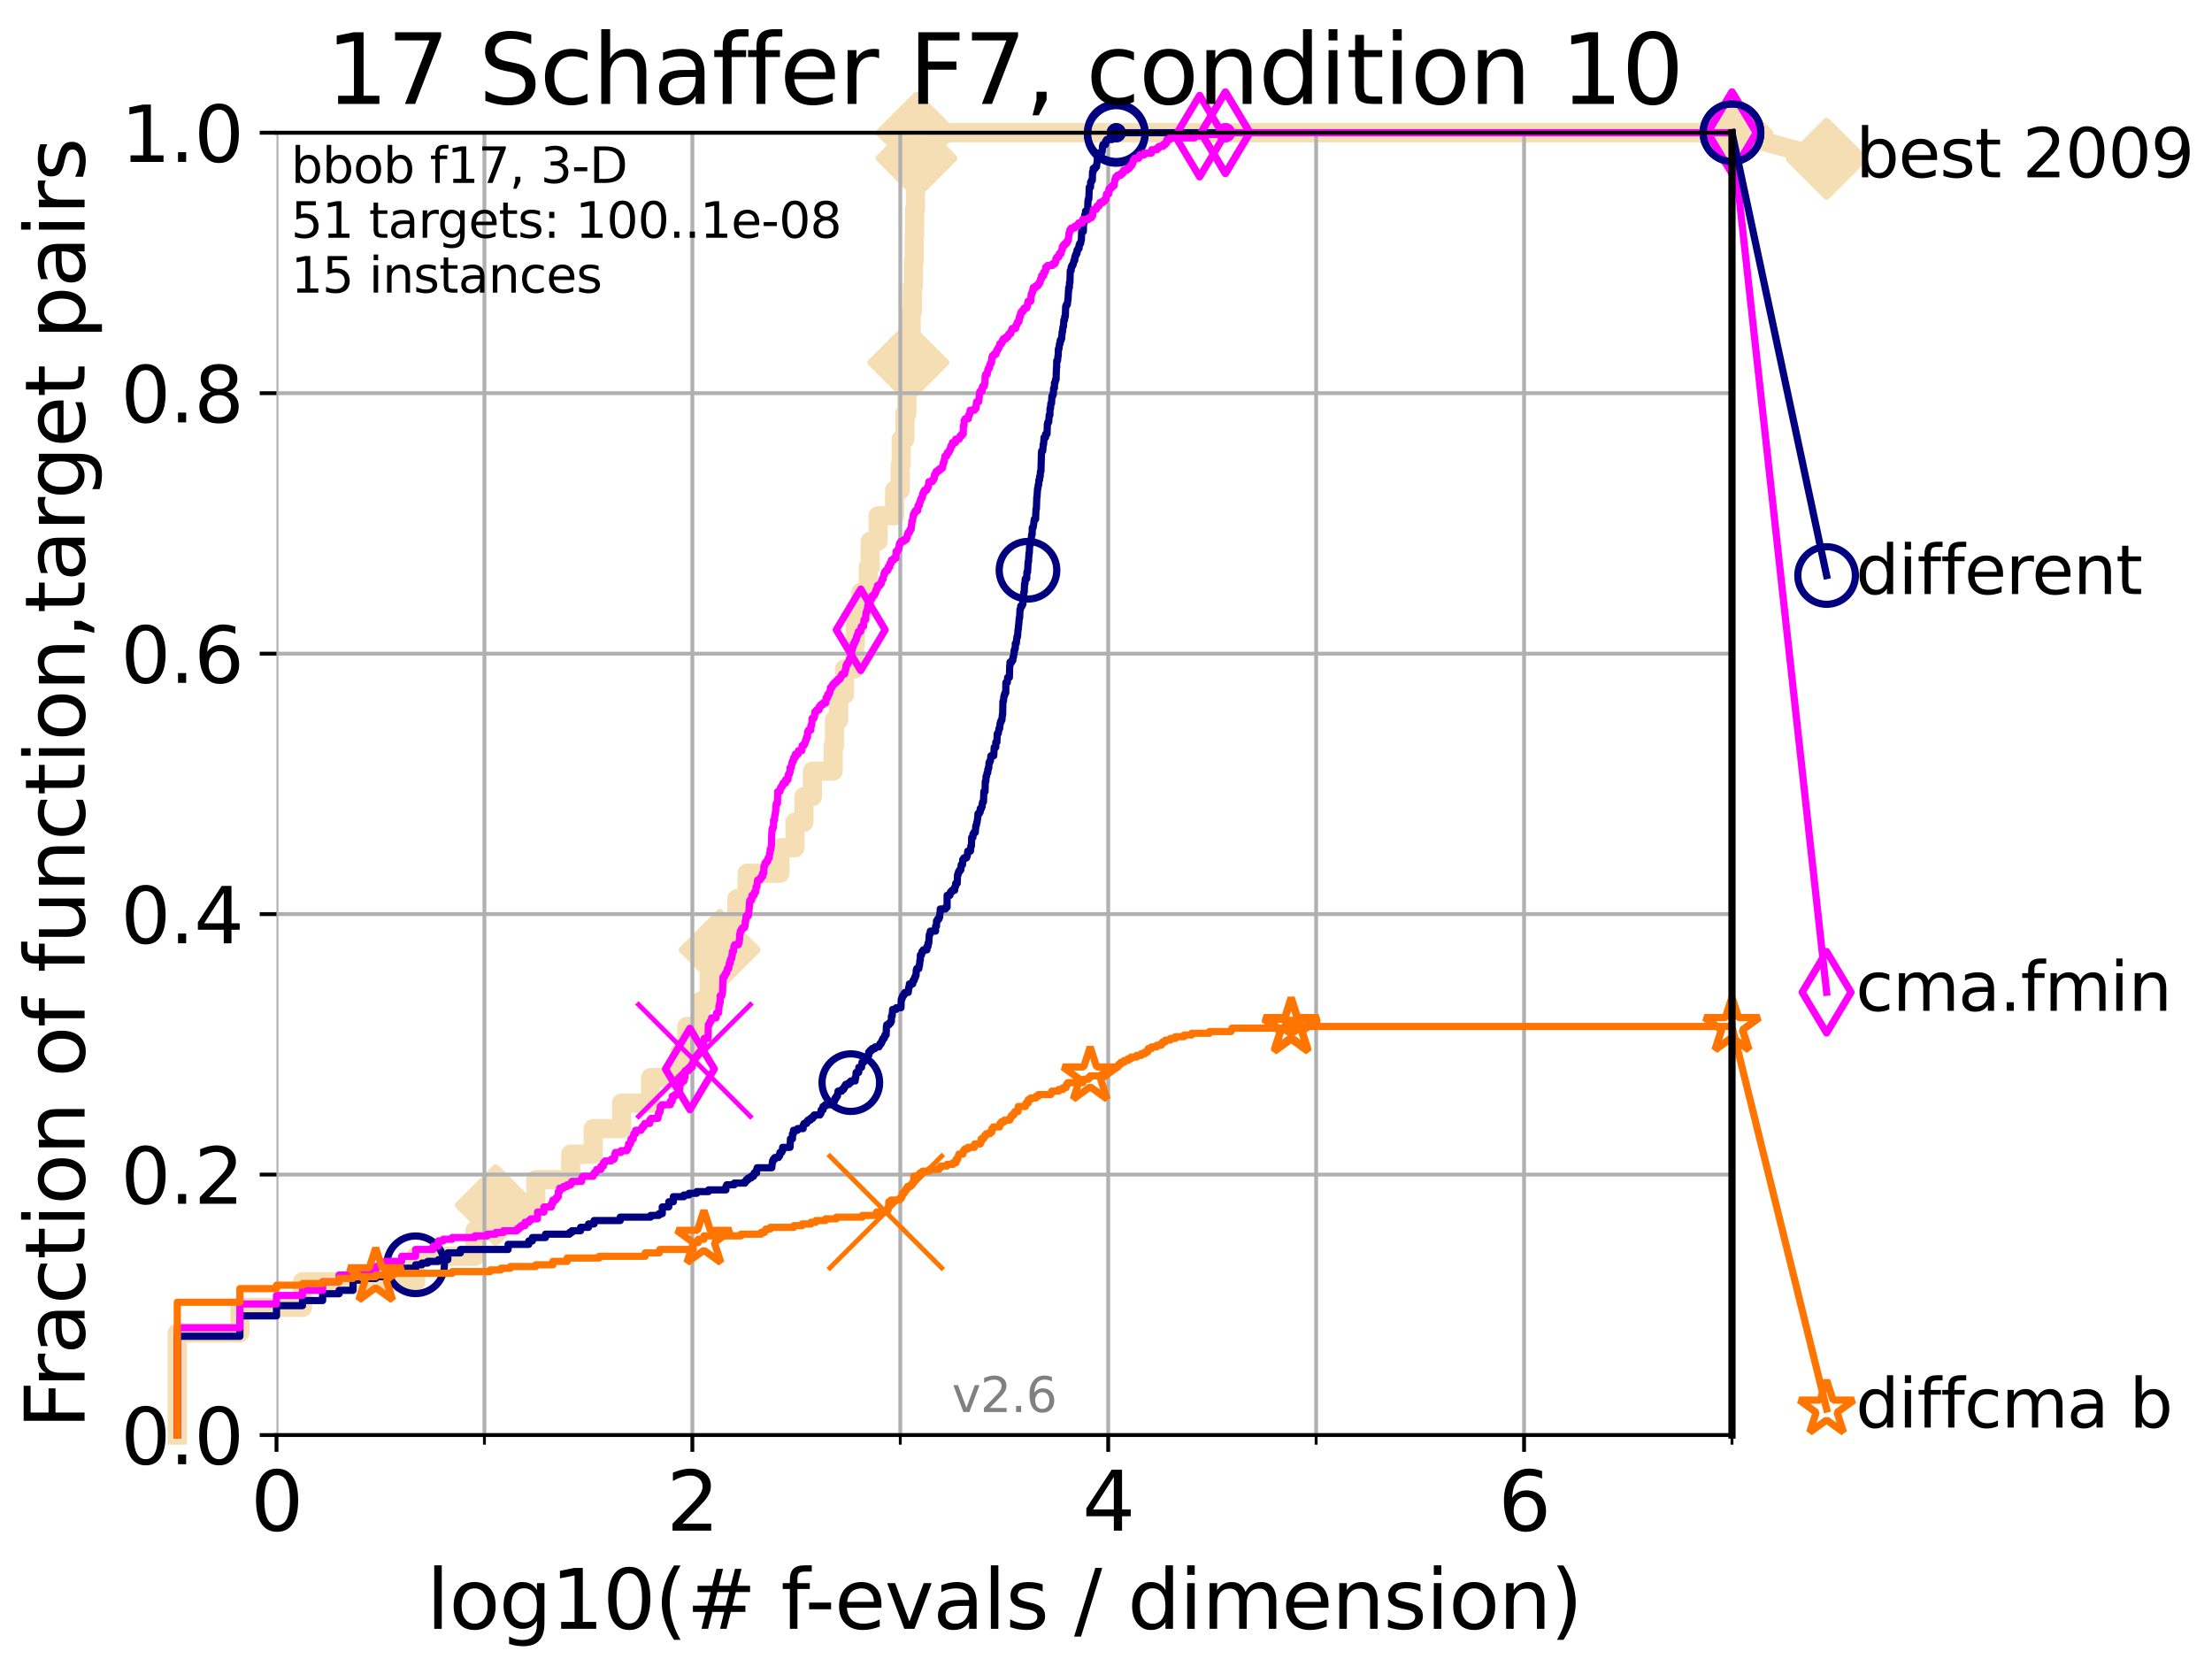 <?xml version="1.0" encoding="utf-8" standalone="no"?>
<!DOCTYPE svg PUBLIC "-//W3C//DTD SVG 1.1//EN"
  "http://www.w3.org/Graphics/SVG/1.1/DTD/svg11.dtd">
<svg height="345.6pt" version="1.1" viewBox="0 0 460.8 345.6" width="460.8pt" xmlns="http://www.w3.org/2000/svg" xmlns:xlink="http://www.w3.org/1999/xlink">
 <defs>
  <style type="text/css">*{stroke-linecap:butt;stroke-linejoin:round;}</style>
 </defs>
 <g id="figure_1">
  <g id="patch_1">
   <path d="M 0 345.6 
L 460.8 345.6 
L 460.8 0 
L 0 0 
z
" style="fill:#ffffff;"/>
  </g>
  <g id="axes_1">
   <g id="patch_2">
    <path d="M 57.6 298.944 
L 360.806 298.944 
L 360.806 27.648 
L 57.6 27.648 
z
" style="fill:#ffffff;"/>
   </g>
   <g id="line2d_1">
    <path d="M 36.933 298.944 
L 36.933 277.666 
L 49.973 277.666 
L 49.973 272.346 
L 63.012 272.346 
L 63.012 267.027 
L 86.578 267.027 
L 86.578 261.707 
L 98.933 261.707 
L 98.933 256.388 
L 103.27 256.388 
L 103.27 251.068 
L 111.621 251.068 
L 111.621 245.749 
L 118.89 245.749 
L 118.89 240.429 
L 123.564 240.429 
L 123.564 235.11 
L 129.486 235.11 
L 129.486 229.79 
L 135.539 229.79 
L 135.539 224.471 
L 141.611 224.471 
L 141.611 219.151 
L 143.066 219.151 
L 143.066 213.832 
L 146.023 213.832 
L 146.023 208.512 
L 147.712 208.512 
L 147.712 203.192 
L 149.922 203.192 
L 149.922 197.873 
L 152.107 197.873 
L 152.107 192.553 
L 153.498 192.553 
L 153.498 187.234 
L 155.633 187.234 
L 155.633 181.914 
L 162.492 181.914 
L 162.492 176.595 
L 165.615 176.595 
L 165.615 171.275 
L 167.472 171.275 
L 167.472 165.956 
L 169.245 165.956 
L 169.245 160.636 
L 173.555 160.636 
L 173.555 155.317 
L 173.843 155.317 
L 173.843 149.997 
L 174.694 149.997 
L 174.694 144.678 
L 175.931 144.678 
L 175.931 139.358 
L 178.009 139.358 
L 178.009 134.039 
L 178.196 134.039 
L 178.196 128.719 
L 179.335 128.719 
L 179.335 123.4 
L 180.872 123.4 
L 180.872 118.08 
L 181.287 118.08 
L 181.287 112.76 
L 182.928 112.76 
L 182.928 107.441 
L 186.362 107.441 
L 186.362 102.121 
L 187.546 102.121 
L 187.546 96.802 
L 187.733 96.802 
L 187.733 91.482 
L 188.505 91.482 
L 188.505 86.163 
L 188.924 86.163 
L 188.924 80.843 
L 189.224 80.843 
L 189.224 75.524 
L 189.599 75.524 
L 189.599 70.204 
L 189.806 70.204 
L 189.806 64.885 
L 190.082 64.885 
L 190.082 59.565 
L 190.278 59.565 
L 190.278 54.246 
L 190.456 54.246 
L 190.456 48.926 
L 190.537 48.926 
L 190.537 43.607 
L 190.707 43.607 
L 190.707 38.287 
L 190.834 38.287 
L 190.834 32.968 
L 190.923 32.968 
L 190.923 27.648 
L 360.806 27.648 
" style="fill:none;stroke:#f5deb3;stroke-linecap:square;stroke-width:4;"/>
   </g>
   <g id="line2d_2">
    <defs>
     <path d="M -0 7.778 
L 7.778 0 
L 0 -7.778 
L -7.778 -0 
z
" id="mb18569d2f5" style="stroke:#f5deb3;stroke-linejoin:miter;stroke-width:1.5;"/>
    </defs>
    <g>
     <use style="fill:#f5deb3;stroke:#f5deb3;stroke-linejoin:miter;stroke-width:1.5;" x="103.27" xlink:href="#mb18569d2f5" y="251.068"/>
     <use style="fill:#f5deb3;stroke:#f5deb3;stroke-linejoin:miter;stroke-width:1.5;" x="149.922" xlink:href="#mb18569d2f5" y="197.873"/>
     <use style="fill:#f5deb3;stroke:#f5deb3;stroke-linejoin:miter;stroke-width:1.5;" x="189.224" xlink:href="#mb18569d2f5" y="75.524"/>
     <use style="fill:#f5deb3;stroke:#f5deb3;stroke-linejoin:miter;stroke-width:1.5;" x="190.923" xlink:href="#mb18569d2f5" y="32.968"/>
     <use style="fill:#f5deb3;stroke:#f5deb3;stroke-linejoin:miter;stroke-width:1.5;" x="190.923" xlink:href="#mb18569d2f5" y="27.648"/>
     <use style="fill:#f5deb3;stroke:#f5deb3;stroke-linejoin:miter;stroke-width:1.5;" x="360.806" xlink:href="#mb18569d2f5" y="27.648"/>
    </g>
   </g>
   <g id="line2d_3">
    <path style="fill:none;stroke:#f5deb3;stroke-linecap:square;stroke-width:4;"/>
    <g/>
   </g>
   <g id="line2d_4">
    <path d="M 360.806 27.648 
L 380.515 33.074 
" style="fill:none;stroke:#f5deb3;stroke-linecap:square;stroke-width:4;"/>
    <g>
     <use style="fill:#f5deb3;stroke:#f5deb3;stroke-linejoin:miter;stroke-width:1.5;" x="360.806" xlink:href="#mb18569d2f5" y="27.648"/>
     <use style="fill:#f5deb3;stroke:#f5deb3;stroke-linejoin:miter;stroke-width:1.5;" x="380.515" xlink:href="#mb18569d2f5" y="33.074"/>
    </g>
   </g>
   <g id="matplotlib.axis_1">
    <g id="xtick_1">
     <g id="line2d_5">
      <path clip-path="url(#p7bc057463e)" d="M 57.6 298.944 
L 57.6 27.648 
" style="fill:none;stroke:#b0b0b0;stroke-linecap:square;stroke-width:0.8;"/>
     </g>
     <g id="line2d_6">
      <defs>
       <path d="M 0 0 
L 0 3.5 
" id="m4f0b01e2dd" style="stroke:#000000;stroke-width:0.8;"/>
      </defs>
      <g>
       <use style="stroke:#000000;stroke-width:0.8;" x="57.6" xlink:href="#m4f0b01e2dd" y="298.944"/>
      </g>
     </g>
     <g id="text_1">
      <!-- 0 -->
      <g transform="translate(52.192 318.861)scale(0.17 -0.17)">
       <defs>
        <path d="M 2034 4250 
Q 1547 4250 1301 3770 
Q 1056 3291 1056 2328 
Q 1056 1369 1301 889 
Q 1547 409 2034 409 
Q 2525 409 2770 889 
Q 3016 1369 3016 2328 
Q 3016 3291 2770 3770 
Q 2525 4250 2034 4250 
z
M 2034 4750 
Q 2819 4750 3233 4129 
Q 3647 3509 3647 2328 
Q 3647 1150 3233 529 
Q 2819 -91 2034 -91 
Q 1250 -91 836 529 
Q 422 1150 422 2328 
Q 422 3509 836 4129 
Q 1250 4750 2034 4750 
z
" id="DejaVuSans-30" transform="scale(0.016)"/>
       </defs>
       <use xlink:href="#DejaVuSans-30"/>
      </g>
     </g>
    </g>
    <g id="xtick_2">
     <g id="line2d_7">
      <path clip-path="url(#p7bc057463e)" d="M 144.23 298.944 
L 144.23 27.648 
" style="fill:none;stroke:#b0b0b0;stroke-linecap:square;stroke-width:0.8;"/>
     </g>
     <g id="line2d_8">
      <g>
       <use style="stroke:#000000;stroke-width:0.8;" x="144.23" xlink:href="#m4f0b01e2dd" y="298.944"/>
      </g>
     </g>
     <g id="text_2">
      <!-- 2 -->
      <g transform="translate(138.822 318.861)scale(0.17 -0.17)">
       <defs>
        <path d="M 1228 531 
L 3431 531 
L 3431 0 
L 469 0 
L 469 531 
Q 828 903 1448 1529 
Q 2069 2156 2228 2338 
Q 2531 2678 2651 2914 
Q 2772 3150 2772 3378 
Q 2772 3750 2511 3984 
Q 2250 4219 1831 4219 
Q 1534 4219 1204 4116 
Q 875 4013 500 3803 
L 500 4441 
Q 881 4594 1212 4672 
Q 1544 4750 1819 4750 
Q 2544 4750 2975 4387 
Q 3406 4025 3406 3419 
Q 3406 3131 3298 2873 
Q 3191 2616 2906 2266 
Q 2828 2175 2409 1742 
Q 1991 1309 1228 531 
z
" id="DejaVuSans-32" transform="scale(0.016)"/>
       </defs>
       <use xlink:href="#DejaVuSans-32"/>
      </g>
     </g>
    </g>
    <g id="xtick_3">
     <g id="line2d_9">
      <path clip-path="url(#p7bc057463e)" d="M 230.861 298.944 
L 230.861 27.648 
" style="fill:none;stroke:#b0b0b0;stroke-linecap:square;stroke-width:0.8;"/>
     </g>
     <g id="line2d_10">
      <g>
       <use style="stroke:#000000;stroke-width:0.8;" x="230.861" xlink:href="#m4f0b01e2dd" y="298.944"/>
      </g>
     </g>
     <g id="text_3">
      <!-- 4 -->
      <g transform="translate(225.453 318.861)scale(0.17 -0.17)">
       <defs>
        <path d="M 2419 4116 
L 825 1625 
L 2419 1625 
L 2419 4116 
z
M 2253 4666 
L 3047 4666 
L 3047 1625 
L 3713 1625 
L 3713 1100 
L 3047 1100 
L 3047 0 
L 2419 0 
L 2419 1100 
L 313 1100 
L 313 1709 
L 2253 4666 
z
" id="DejaVuSans-34" transform="scale(0.016)"/>
       </defs>
       <use xlink:href="#DejaVuSans-34"/>
      </g>
     </g>
    </g>
    <g id="xtick_4">
     <g id="line2d_11">
      <path clip-path="url(#p7bc057463e)" d="M 317.491 298.944 
L 317.491 27.648 
" style="fill:none;stroke:#b0b0b0;stroke-linecap:square;stroke-width:0.8;"/>
     </g>
     <g id="line2d_12">
      <g>
       <use style="stroke:#000000;stroke-width:0.8;" x="317.491" xlink:href="#m4f0b01e2dd" y="298.944"/>
      </g>
     </g>
     <g id="text_4">
      <!-- 6 -->
      <g transform="translate(312.083 318.861)scale(0.17 -0.17)">
       <defs>
        <path d="M 2113 2584 
Q 1688 2584 1439 2293 
Q 1191 2003 1191 1497 
Q 1191 994 1439 701 
Q 1688 409 2113 409 
Q 2538 409 2786 701 
Q 3034 994 3034 1497 
Q 3034 2003 2786 2293 
Q 2538 2584 2113 2584 
z
M 3366 4563 
L 3366 3988 
Q 3128 4100 2886 4159 
Q 2644 4219 2406 4219 
Q 1781 4219 1451 3797 
Q 1122 3375 1075 2522 
Q 1259 2794 1537 2939 
Q 1816 3084 2150 3084 
Q 2853 3084 3261 2657 
Q 3669 2231 3669 1497 
Q 3669 778 3244 343 
Q 2819 -91 2113 -91 
Q 1303 -91 875 529 
Q 447 1150 447 2328 
Q 447 3434 972 4092 
Q 1497 4750 2381 4750 
Q 2619 4750 2861 4703 
Q 3103 4656 3366 4563 
z
" id="DejaVuSans-36" transform="scale(0.016)"/>
       </defs>
       <use xlink:href="#DejaVuSans-36"/>
      </g>
     </g>
    </g>
    <g id="xtick_5">
     <g id="line2d_13">
      <path clip-path="url(#p7bc057463e)" d="M 100.915 298.944 
L 100.915 27.648 
" style="fill:none;stroke:#b0b0b0;stroke-linecap:square;stroke-width:0.8;"/>
     </g>
     <g id="line2d_14">
      <defs>
       <path d="M 0 0 
L 0 2 
" id="mdbd45a148d" style="stroke:#000000;stroke-width:0.6;"/>
      </defs>
      <g>
       <use style="stroke:#000000;stroke-width:0.6;" x="100.915" xlink:href="#mdbd45a148d" y="298.944"/>
      </g>
     </g>
    </g>
    <g id="xtick_6">
     <g id="line2d_15">
      <path clip-path="url(#p7bc057463e)" d="M 187.546 298.944 
L 187.546 27.648 
" style="fill:none;stroke:#b0b0b0;stroke-linecap:square;stroke-width:0.8;"/>
     </g>
     <g id="line2d_16">
      <g>
       <use style="stroke:#000000;stroke-width:0.6;" x="187.546" xlink:href="#mdbd45a148d" y="298.944"/>
      </g>
     </g>
    </g>
    <g id="xtick_7">
     <g id="line2d_17">
      <path clip-path="url(#p7bc057463e)" d="M 274.176 298.944 
L 274.176 27.648 
" style="fill:none;stroke:#b0b0b0;stroke-linecap:square;stroke-width:0.8;"/>
     </g>
     <g id="line2d_18">
      <g>
       <use style="stroke:#000000;stroke-width:0.6;" x="274.176" xlink:href="#mdbd45a148d" y="298.944"/>
      </g>
     </g>
    </g>
    <g id="xtick_8">
     <g id="line2d_19">
      <path clip-path="url(#p7bc057463e)" d="M 360.806 298.944 
L 360.806 27.648 
" style="fill:none;stroke:#b0b0b0;stroke-linecap:square;stroke-width:0.8;"/>
     </g>
     <g id="line2d_20">
      <g>
       <use style="stroke:#000000;stroke-width:0.6;" x="360.806" xlink:href="#mdbd45a148d" y="298.944"/>
      </g>
     </g>
    </g>
    <g id="text_5">
     <!-- log10(# f-evals / dimension) -->
     <g transform="translate(88.823 339.314)scale(0.17 -0.17)">
      <defs>
       <path d="M 603 4863 
L 1178 4863 
L 1178 0 
L 603 0 
L 603 4863 
z
" id="DejaVuSans-6c" transform="scale(0.016)"/>
       <path d="M 1959 3097 
Q 1497 3097 1228 2736 
Q 959 2375 959 1747 
Q 959 1119 1226 758 
Q 1494 397 1959 397 
Q 2419 397 2687 759 
Q 2956 1122 2956 1747 
Q 2956 2369 2687 2733 
Q 2419 3097 1959 3097 
z
M 1959 3584 
Q 2709 3584 3137 3096 
Q 3566 2609 3566 1747 
Q 3566 888 3137 398 
Q 2709 -91 1959 -91 
Q 1206 -91 779 398 
Q 353 888 353 1747 
Q 353 2609 779 3096 
Q 1206 3584 1959 3584 
z
" id="DejaVuSans-6f" transform="scale(0.016)"/>
       <path d="M 2906 1791 
Q 2906 2416 2648 2759 
Q 2391 3103 1925 3103 
Q 1463 3103 1205 2759 
Q 947 2416 947 1791 
Q 947 1169 1205 825 
Q 1463 481 1925 481 
Q 2391 481 2648 825 
Q 2906 1169 2906 1791 
z
M 3481 434 
Q 3481 -459 3084 -895 
Q 2688 -1331 1869 -1331 
Q 1566 -1331 1297 -1286 
Q 1028 -1241 775 -1147 
L 775 -588 
Q 1028 -725 1275 -790 
Q 1522 -856 1778 -856 
Q 2344 -856 2625 -561 
Q 2906 -266 2906 331 
L 2906 616 
Q 2728 306 2450 153 
Q 2172 0 1784 0 
Q 1141 0 747 490 
Q 353 981 353 1791 
Q 353 2603 747 3093 
Q 1141 3584 1784 3584 
Q 2172 3584 2450 3431 
Q 2728 3278 2906 2969 
L 2906 3500 
L 3481 3500 
L 3481 434 
z
" id="DejaVuSans-67" transform="scale(0.016)"/>
       <path d="M 794 531 
L 1825 531 
L 1825 4091 
L 703 3866 
L 703 4441 
L 1819 4666 
L 2450 4666 
L 2450 531 
L 3481 531 
L 3481 0 
L 794 0 
L 794 531 
z
" id="DejaVuSans-31" transform="scale(0.016)"/>
       <path d="M 1984 4856 
Q 1566 4138 1362 3434 
Q 1159 2731 1159 2009 
Q 1159 1288 1364 580 
Q 1569 -128 1984 -844 
L 1484 -844 
Q 1016 -109 783 600 
Q 550 1309 550 2009 
Q 550 2706 781 3412 
Q 1013 4119 1484 4856 
L 1984 4856 
z
" id="DejaVuSans-28" transform="scale(0.016)"/>
       <path d="M 3272 2816 
L 2363 2816 
L 2100 1772 
L 3016 1772 
L 3272 2816 
z
M 2803 4594 
L 2478 3297 
L 3391 3297 
L 3719 4594 
L 4219 4594 
L 3897 3297 
L 4872 3297 
L 4872 2816 
L 3775 2816 
L 3519 1772 
L 4513 1772 
L 4513 1294 
L 3397 1294 
L 3072 0 
L 2572 0 
L 2894 1294 
L 1978 1294 
L 1656 0 
L 1153 0 
L 1478 1294 
L 494 1294 
L 494 1772 
L 1594 1772 
L 1856 2816 
L 850 2816 
L 850 3297 
L 1978 3297 
L 2297 4594 
L 2803 4594 
z
" id="DejaVuSans-23" transform="scale(0.016)"/>
       <path id="DejaVuSans-20" transform="scale(0.016)"/>
       <path d="M 2375 4863 
L 2375 4384 
L 1825 4384 
Q 1516 4384 1395 4259 
Q 1275 4134 1275 3809 
L 1275 3500 
L 2222 3500 
L 2222 3053 
L 1275 3053 
L 1275 0 
L 697 0 
L 697 3053 
L 147 3053 
L 147 3500 
L 697 3500 
L 697 3744 
Q 697 4328 969 4595 
Q 1241 4863 1831 4863 
L 2375 4863 
z
" id="DejaVuSans-66" transform="scale(0.016)"/>
       <path d="M 313 2009 
L 1997 2009 
L 1997 1497 
L 313 1497 
L 313 2009 
z
" id="DejaVuSans-2d" transform="scale(0.016)"/>
       <path d="M 3597 1894 
L 3597 1613 
L 953 1613 
Q 991 1019 1311 708 
Q 1631 397 2203 397 
Q 2534 397 2845 478 
Q 3156 559 3463 722 
L 3463 178 
Q 3153 47 2828 -22 
Q 2503 -91 2169 -91 
Q 1331 -91 842 396 
Q 353 884 353 1716 
Q 353 2575 817 3079 
Q 1281 3584 2069 3584 
Q 2775 3584 3186 3129 
Q 3597 2675 3597 1894 
z
M 3022 2063 
Q 3016 2534 2758 2815 
Q 2500 3097 2075 3097 
Q 1594 3097 1305 2825 
Q 1016 2553 972 2059 
L 3022 2063 
z
" id="DejaVuSans-65" transform="scale(0.016)"/>
       <path d="M 191 3500 
L 800 3500 
L 1894 563 
L 2988 3500 
L 3597 3500 
L 2284 0 
L 1503 0 
L 191 3500 
z
" id="DejaVuSans-76" transform="scale(0.016)"/>
       <path d="M 2194 1759 
Q 1497 1759 1228 1600 
Q 959 1441 959 1056 
Q 959 750 1161 570 
Q 1363 391 1709 391 
Q 2188 391 2477 730 
Q 2766 1069 2766 1631 
L 2766 1759 
L 2194 1759 
z
M 3341 1997 
L 3341 0 
L 2766 0 
L 2766 531 
Q 2569 213 2275 61 
Q 1981 -91 1556 -91 
Q 1019 -91 701 211 
Q 384 513 384 1019 
Q 384 1609 779 1909 
Q 1175 2209 1959 2209 
L 2766 2209 
L 2766 2266 
Q 2766 2663 2505 2880 
Q 2244 3097 1772 3097 
Q 1472 3097 1187 3025 
Q 903 2953 641 2809 
L 641 3341 
Q 956 3463 1253 3523 
Q 1550 3584 1831 3584 
Q 2591 3584 2966 3190 
Q 3341 2797 3341 1997 
z
" id="DejaVuSans-61" transform="scale(0.016)"/>
       <path d="M 2834 3397 
L 2834 2853 
Q 2591 2978 2328 3040 
Q 2066 3103 1784 3103 
Q 1356 3103 1142 2972 
Q 928 2841 928 2578 
Q 928 2378 1081 2264 
Q 1234 2150 1697 2047 
L 1894 2003 
Q 2506 1872 2764 1633 
Q 3022 1394 3022 966 
Q 3022 478 2636 193 
Q 2250 -91 1575 -91 
Q 1294 -91 989 -36 
Q 684 19 347 128 
L 347 722 
Q 666 556 975 473 
Q 1284 391 1588 391 
Q 1994 391 2212 530 
Q 2431 669 2431 922 
Q 2431 1156 2273 1281 
Q 2116 1406 1581 1522 
L 1381 1569 
Q 847 1681 609 1914 
Q 372 2147 372 2553 
Q 372 3047 722 3315 
Q 1072 3584 1716 3584 
Q 2034 3584 2315 3537 
Q 2597 3491 2834 3397 
z
" id="DejaVuSans-73" transform="scale(0.016)"/>
       <path d="M 1625 4666 
L 2156 4666 
L 531 -594 
L 0 -594 
L 1625 4666 
z
" id="DejaVuSans-2f" transform="scale(0.016)"/>
       <path d="M 2906 2969 
L 2906 4863 
L 3481 4863 
L 3481 0 
L 2906 0 
L 2906 525 
Q 2725 213 2448 61 
Q 2172 -91 1784 -91 
Q 1150 -91 751 415 
Q 353 922 353 1747 
Q 353 2572 751 3078 
Q 1150 3584 1784 3584 
Q 2172 3584 2448 3432 
Q 2725 3281 2906 2969 
z
M 947 1747 
Q 947 1113 1208 752 
Q 1469 391 1925 391 
Q 2381 391 2643 752 
Q 2906 1113 2906 1747 
Q 2906 2381 2643 2742 
Q 2381 3103 1925 3103 
Q 1469 3103 1208 2742 
Q 947 2381 947 1747 
z
" id="DejaVuSans-64" transform="scale(0.016)"/>
       <path d="M 603 3500 
L 1178 3500 
L 1178 0 
L 603 0 
L 603 3500 
z
M 603 4863 
L 1178 4863 
L 1178 4134 
L 603 4134 
L 603 4863 
z
" id="DejaVuSans-69" transform="scale(0.016)"/>
       <path d="M 3328 2828 
Q 3544 3216 3844 3400 
Q 4144 3584 4550 3584 
Q 5097 3584 5394 3201 
Q 5691 2819 5691 2113 
L 5691 0 
L 5113 0 
L 5113 2094 
Q 5113 2597 4934 2840 
Q 4756 3084 4391 3084 
Q 3944 3084 3684 2787 
Q 3425 2491 3425 1978 
L 3425 0 
L 2847 0 
L 2847 2094 
Q 2847 2600 2669 2842 
Q 2491 3084 2119 3084 
Q 1678 3084 1418 2786 
Q 1159 2488 1159 1978 
L 1159 0 
L 581 0 
L 581 3500 
L 1159 3500 
L 1159 2956 
Q 1356 3278 1631 3431 
Q 1906 3584 2284 3584 
Q 2666 3584 2933 3390 
Q 3200 3197 3328 2828 
z
" id="DejaVuSans-6d" transform="scale(0.016)"/>
       <path d="M 3513 2113 
L 3513 0 
L 2938 0 
L 2938 2094 
Q 2938 2591 2744 2837 
Q 2550 3084 2163 3084 
Q 1697 3084 1428 2787 
Q 1159 2491 1159 1978 
L 1159 0 
L 581 0 
L 581 3500 
L 1159 3500 
L 1159 2956 
Q 1366 3272 1645 3428 
Q 1925 3584 2291 3584 
Q 2894 3584 3203 3211 
Q 3513 2838 3513 2113 
z
" id="DejaVuSans-6e" transform="scale(0.016)"/>
       <path d="M 513 4856 
L 1013 4856 
Q 1481 4119 1714 3412 
Q 1947 2706 1947 2009 
Q 1947 1309 1714 600 
Q 1481 -109 1013 -844 
L 513 -844 
Q 928 -128 1133 580 
Q 1338 1288 1338 2009 
Q 1338 2731 1133 3434 
Q 928 4138 513 4856 
z
" id="DejaVuSans-29" transform="scale(0.016)"/>
      </defs>
      <use xlink:href="#DejaVuSans-6c"/>
      <use x="27.783" xlink:href="#DejaVuSans-6f"/>
      <use x="88.965" xlink:href="#DejaVuSans-67"/>
      <use x="152.441" xlink:href="#DejaVuSans-31"/>
      <use x="216.064" xlink:href="#DejaVuSans-30"/>
      <use x="279.688" xlink:href="#DejaVuSans-28"/>
      <use x="318.701" xlink:href="#DejaVuSans-23"/>
      <use x="402.49" xlink:href="#DejaVuSans-20"/>
      <use x="434.277" xlink:href="#DejaVuSans-66"/>
      <use x="463.982" xlink:href="#DejaVuSans-2d"/>
      <use x="500.066" xlink:href="#DejaVuSans-65"/>
      <use x="561.59" xlink:href="#DejaVuSans-76"/>
      <use x="620.77" xlink:href="#DejaVuSans-61"/>
      <use x="682.049" xlink:href="#DejaVuSans-6c"/>
      <use x="709.832" xlink:href="#DejaVuSans-73"/>
      <use x="761.932" xlink:href="#DejaVuSans-20"/>
      <use x="793.719" xlink:href="#DejaVuSans-2f"/>
      <use x="827.41" xlink:href="#DejaVuSans-20"/>
      <use x="859.197" xlink:href="#DejaVuSans-64"/>
      <use x="922.674" xlink:href="#DejaVuSans-69"/>
      <use x="950.457" xlink:href="#DejaVuSans-6d"/>
      <use x="1047.869" xlink:href="#DejaVuSans-65"/>
      <use x="1109.393" xlink:href="#DejaVuSans-6e"/>
      <use x="1172.771" xlink:href="#DejaVuSans-73"/>
      <use x="1224.871" xlink:href="#DejaVuSans-69"/>
      <use x="1252.654" xlink:href="#DejaVuSans-6f"/>
      <use x="1313.836" xlink:href="#DejaVuSans-6e"/>
      <use x="1377.215" xlink:href="#DejaVuSans-29"/>
     </g>
    </g>
   </g>
   <g id="matplotlib.axis_2">
    <g id="ytick_1">
     <g id="line2d_21">
      <path clip-path="url(#p7bc057463e)" d="M 57.6 298.944 
L 360.806 298.944 
" style="fill:none;stroke:#b0b0b0;stroke-linecap:square;stroke-width:0.8;"/>
     </g>
     <g id="line2d_22">
      <defs>
       <path d="M 0 0 
L -3.5 0 
" id="m77b4b9dce9" style="stroke:#000000;stroke-width:0.8;"/>
      </defs>
      <g>
       <use style="stroke:#000000;stroke-width:0.8;" x="57.6" xlink:href="#m77b4b9dce9" y="298.944"/>
      </g>
     </g>
     <g id="text_6">
      <!-- 0.0 -->
      <g transform="translate(25.155 305.023)scale(0.16 -0.16)">
       <defs>
        <path d="M 684 794 
L 1344 794 
L 1344 0 
L 684 0 
L 684 794 
z
" id="DejaVuSans-2e" transform="scale(0.016)"/>
       </defs>
       <use xlink:href="#DejaVuSans-30"/>
       <use x="63.623" xlink:href="#DejaVuSans-2e"/>
       <use x="95.41" xlink:href="#DejaVuSans-30"/>
      </g>
     </g>
    </g>
    <g id="ytick_2">
     <g id="line2d_23">
      <path clip-path="url(#p7bc057463e)" d="M 57.6 244.685 
L 360.806 244.685 
" style="fill:none;stroke:#b0b0b0;stroke-linecap:square;stroke-width:0.8;"/>
     </g>
     <g id="line2d_24">
      <g>
       <use style="stroke:#000000;stroke-width:0.8;" x="57.6" xlink:href="#m77b4b9dce9" y="244.685"/>
      </g>
     </g>
     <g id="text_7">
      <!-- 0.2 -->
      <g transform="translate(25.155 250.764)scale(0.16 -0.16)">
       <use xlink:href="#DejaVuSans-30"/>
       <use x="63.623" xlink:href="#DejaVuSans-2e"/>
       <use x="95.41" xlink:href="#DejaVuSans-32"/>
      </g>
     </g>
    </g>
    <g id="ytick_3">
     <g id="line2d_25">
      <path clip-path="url(#p7bc057463e)" d="M 57.6 190.426 
L 360.806 190.426 
" style="fill:none;stroke:#b0b0b0;stroke-linecap:square;stroke-width:0.8;"/>
     </g>
     <g id="line2d_26">
      <g>
       <use style="stroke:#000000;stroke-width:0.8;" x="57.6" xlink:href="#m77b4b9dce9" y="190.426"/>
      </g>
     </g>
     <g id="text_8">
      <!-- 0.4 -->
      <g transform="translate(25.155 196.504)scale(0.16 -0.16)">
       <use xlink:href="#DejaVuSans-30"/>
       <use x="63.623" xlink:href="#DejaVuSans-2e"/>
       <use x="95.41" xlink:href="#DejaVuSans-34"/>
      </g>
     </g>
    </g>
    <g id="ytick_4">
     <g id="line2d_27">
      <path clip-path="url(#p7bc057463e)" d="M 57.6 136.166 
L 360.806 136.166 
" style="fill:none;stroke:#b0b0b0;stroke-linecap:square;stroke-width:0.8;"/>
     </g>
     <g id="line2d_28">
      <g>
       <use style="stroke:#000000;stroke-width:0.8;" x="57.6" xlink:href="#m77b4b9dce9" y="136.166"/>
      </g>
     </g>
     <g id="text_9">
      <!-- 0.6 -->
      <g transform="translate(25.155 142.245)scale(0.16 -0.16)">
       <use xlink:href="#DejaVuSans-30"/>
       <use x="63.623" xlink:href="#DejaVuSans-2e"/>
       <use x="95.41" xlink:href="#DejaVuSans-36"/>
      </g>
     </g>
    </g>
    <g id="ytick_5">
     <g id="line2d_29">
      <path clip-path="url(#p7bc057463e)" d="M 57.6 81.907 
L 360.806 81.907 
" style="fill:none;stroke:#b0b0b0;stroke-linecap:square;stroke-width:0.8;"/>
     </g>
     <g id="line2d_30">
      <g>
       <use style="stroke:#000000;stroke-width:0.8;" x="57.6" xlink:href="#m77b4b9dce9" y="81.907"/>
      </g>
     </g>
     <g id="text_10">
      <!-- 0.8 -->
      <g transform="translate(25.155 87.986)scale(0.16 -0.16)">
       <defs>
        <path d="M 2034 2216 
Q 1584 2216 1326 1975 
Q 1069 1734 1069 1313 
Q 1069 891 1326 650 
Q 1584 409 2034 409 
Q 2484 409 2743 651 
Q 3003 894 3003 1313 
Q 3003 1734 2745 1975 
Q 2488 2216 2034 2216 
z
M 1403 2484 
Q 997 2584 770 2862 
Q 544 3141 544 3541 
Q 544 4100 942 4425 
Q 1341 4750 2034 4750 
Q 2731 4750 3128 4425 
Q 3525 4100 3525 3541 
Q 3525 3141 3298 2862 
Q 3072 2584 2669 2484 
Q 3125 2378 3379 2068 
Q 3634 1759 3634 1313 
Q 3634 634 3220 271 
Q 2806 -91 2034 -91 
Q 1263 -91 848 271 
Q 434 634 434 1313 
Q 434 1759 690 2068 
Q 947 2378 1403 2484 
z
M 1172 3481 
Q 1172 3119 1398 2916 
Q 1625 2713 2034 2713 
Q 2441 2713 2670 2916 
Q 2900 3119 2900 3481 
Q 2900 3844 2670 4047 
Q 2441 4250 2034 4250 
Q 1625 4250 1398 4047 
Q 1172 3844 1172 3481 
z
" id="DejaVuSans-38" transform="scale(0.016)"/>
       </defs>
       <use xlink:href="#DejaVuSans-30"/>
       <use x="63.623" xlink:href="#DejaVuSans-2e"/>
       <use x="95.41" xlink:href="#DejaVuSans-38"/>
      </g>
     </g>
    </g>
    <g id="ytick_6">
     <g id="line2d_31">
      <path clip-path="url(#p7bc057463e)" d="M 57.6 27.648 
L 360.806 27.648 
" style="fill:none;stroke:#b0b0b0;stroke-linecap:square;stroke-width:0.8;"/>
     </g>
     <g id="line2d_32">
      <g>
       <use style="stroke:#000000;stroke-width:0.8;" x="57.6" xlink:href="#m77b4b9dce9" y="27.648"/>
      </g>
     </g>
     <g id="text_11">
      <!-- 1.0 -->
      <g transform="translate(25.155 33.727)scale(0.16 -0.16)">
       <use xlink:href="#DejaVuSans-31"/>
       <use x="63.623" xlink:href="#DejaVuSans-2e"/>
       <use x="95.41" xlink:href="#DejaVuSans-30"/>
      </g>
     </g>
    </g>
    <g id="text_12">
     <!-- Fraction of function,target pairs -->
     <g transform="translate(17.62 297.681)rotate(-90)scale(0.17 -0.17)">
      <defs>
       <path d="M 628 4666 
L 3309 4666 
L 3309 4134 
L 1259 4134 
L 1259 2759 
L 3109 2759 
L 3109 2228 
L 1259 2228 
L 1259 0 
L 628 0 
L 628 4666 
z
" id="DejaVuSans-46" transform="scale(0.016)"/>
       <path d="M 2631 2963 
Q 2534 3019 2420 3045 
Q 2306 3072 2169 3072 
Q 1681 3072 1420 2755 
Q 1159 2438 1159 1844 
L 1159 0 
L 581 0 
L 581 3500 
L 1159 3500 
L 1159 2956 
Q 1341 3275 1631 3429 
Q 1922 3584 2338 3584 
Q 2397 3584 2469 3576 
Q 2541 3569 2628 3553 
L 2631 2963 
z
" id="DejaVuSans-72" transform="scale(0.016)"/>
       <path d="M 3122 3366 
L 3122 2828 
Q 2878 2963 2633 3030 
Q 2388 3097 2138 3097 
Q 1578 3097 1268 2742 
Q 959 2388 959 1747 
Q 959 1106 1268 751 
Q 1578 397 2138 397 
Q 2388 397 2633 464 
Q 2878 531 3122 666 
L 3122 134 
Q 2881 22 2623 -34 
Q 2366 -91 2075 -91 
Q 1284 -91 818 406 
Q 353 903 353 1747 
Q 353 2603 823 3093 
Q 1294 3584 2113 3584 
Q 2378 3584 2631 3529 
Q 2884 3475 3122 3366 
z
" id="DejaVuSans-63" transform="scale(0.016)"/>
       <path d="M 1172 4494 
L 1172 3500 
L 2356 3500 
L 2356 3053 
L 1172 3053 
L 1172 1153 
Q 1172 725 1289 603 
Q 1406 481 1766 481 
L 2356 481 
L 2356 0 
L 1766 0 
Q 1100 0 847 248 
Q 594 497 594 1153 
L 594 3053 
L 172 3053 
L 172 3500 
L 594 3500 
L 594 4494 
L 1172 4494 
z
" id="DejaVuSans-74" transform="scale(0.016)"/>
       <path d="M 544 1381 
L 544 3500 
L 1119 3500 
L 1119 1403 
Q 1119 906 1312 657 
Q 1506 409 1894 409 
Q 2359 409 2629 706 
Q 2900 1003 2900 1516 
L 2900 3500 
L 3475 3500 
L 3475 0 
L 2900 0 
L 2900 538 
Q 2691 219 2414 64 
Q 2138 -91 1772 -91 
Q 1169 -91 856 284 
Q 544 659 544 1381 
z
M 1991 3584 
L 1991 3584 
z
" id="DejaVuSans-75" transform="scale(0.016)"/>
       <path d="M 750 794 
L 1409 794 
L 1409 256 
L 897 -744 
L 494 -744 
L 750 256 
L 750 794 
z
" id="DejaVuSans-2c" transform="scale(0.016)"/>
       <path d="M 1159 525 
L 1159 -1331 
L 581 -1331 
L 581 3500 
L 1159 3500 
L 1159 2969 
Q 1341 3281 1617 3432 
Q 1894 3584 2278 3584 
Q 2916 3584 3314 3078 
Q 3713 2572 3713 1747 
Q 3713 922 3314 415 
Q 2916 -91 2278 -91 
Q 1894 -91 1617 61 
Q 1341 213 1159 525 
z
M 3116 1747 
Q 3116 2381 2855 2742 
Q 2594 3103 2138 3103 
Q 1681 3103 1420 2742 
Q 1159 2381 1159 1747 
Q 1159 1113 1420 752 
Q 1681 391 2138 391 
Q 2594 391 2855 752 
Q 3116 1113 3116 1747 
z
" id="DejaVuSans-70" transform="scale(0.016)"/>
      </defs>
      <use xlink:href="#DejaVuSans-46"/>
      <use x="50.27" xlink:href="#DejaVuSans-72"/>
      <use x="91.383" xlink:href="#DejaVuSans-61"/>
      <use x="152.662" xlink:href="#DejaVuSans-63"/>
      <use x="207.643" xlink:href="#DejaVuSans-74"/>
      <use x="246.852" xlink:href="#DejaVuSans-69"/>
      <use x="274.635" xlink:href="#DejaVuSans-6f"/>
      <use x="335.816" xlink:href="#DejaVuSans-6e"/>
      <use x="399.195" xlink:href="#DejaVuSans-20"/>
      <use x="430.982" xlink:href="#DejaVuSans-6f"/>
      <use x="492.164" xlink:href="#DejaVuSans-66"/>
      <use x="527.369" xlink:href="#DejaVuSans-20"/>
      <use x="559.156" xlink:href="#DejaVuSans-66"/>
      <use x="594.361" xlink:href="#DejaVuSans-75"/>
      <use x="657.74" xlink:href="#DejaVuSans-6e"/>
      <use x="721.119" xlink:href="#DejaVuSans-63"/>
      <use x="776.1" xlink:href="#DejaVuSans-74"/>
      <use x="815.309" xlink:href="#DejaVuSans-69"/>
      <use x="843.092" xlink:href="#DejaVuSans-6f"/>
      <use x="904.273" xlink:href="#DejaVuSans-6e"/>
      <use x="967.652" xlink:href="#DejaVuSans-2c"/>
      <use x="999.439" xlink:href="#DejaVuSans-74"/>
      <use x="1038.648" xlink:href="#DejaVuSans-61"/>
      <use x="1099.928" xlink:href="#DejaVuSans-72"/>
      <use x="1139.291" xlink:href="#DejaVuSans-67"/>
      <use x="1202.768" xlink:href="#DejaVuSans-65"/>
      <use x="1264.291" xlink:href="#DejaVuSans-74"/>
      <use x="1303.5" xlink:href="#DejaVuSans-20"/>
      <use x="1335.287" xlink:href="#DejaVuSans-70"/>
      <use x="1398.764" xlink:href="#DejaVuSans-61"/>
      <use x="1460.043" xlink:href="#DejaVuSans-69"/>
      <use x="1487.826" xlink:href="#DejaVuSans-72"/>
      <use x="1528.939" xlink:href="#DejaVuSans-73"/>
     </g>
    </g>
   </g>
   <g id="line2d_33">
    <defs>
     <path d="M 0 1.5 
C 0.398 1.5 0.779 1.342 1.061 1.061 
C 1.342 0.779 1.5 0.398 1.5 0 
C 1.5 -0.398 1.342 -0.779 1.061 -1.061 
C 0.779 -1.342 0.398 -1.5 0 -1.5 
C -0.398 -1.5 -0.779 -1.342 -1.061 -1.061 
C -1.342 -0.779 -1.5 -0.398 -1.5 0 
C -1.5 0.398 -1.342 0.779 -1.061 1.061 
C -0.779 1.342 -0.398 1.5 0 1.5 
z
" id="m9432ed839d" style="stroke:#f5deb3;"/>
    </defs>
    <g>
     <use style="fill:#f5deb3;stroke:#f5deb3;" x="190.923" xlink:href="#m9432ed839d" y="27.648"/>
     <use style="fill:#f5deb3;stroke:#f5deb3;" x="190.923" xlink:href="#m9432ed839d" y="27.648"/>
    </g>
   </g>
   <g id="line2d_34">
    <defs>
     <path d="M 0 1.5 
C 0.398 1.5 0.779 1.342 1.061 1.061 
C 1.342 0.779 1.5 0.398 1.5 0 
C 1.5 -0.398 1.342 -0.779 1.061 -1.061 
C 0.779 -1.342 0.398 -1.5 0 -1.5 
C -0.398 -1.5 -0.779 -1.342 -1.061 -1.061 
C -1.342 -0.779 -1.5 -0.398 -1.5 0 
C -1.5 0.398 -1.342 0.779 -1.061 1.061 
C -0.779 1.342 -0.398 1.5 0 1.5 
z
" id="mdc0308db0e" style="stroke:#000080;"/>
    </defs>
    <g>
     <use style="fill:#000080;stroke:#000080;" x="232.538" xlink:href="#mdc0308db0e" y="27.648"/>
     <use style="fill:#000080;stroke:#000080;" x="232.538" xlink:href="#mdc0308db0e" y="27.648"/>
    </g>
   </g>
   <g id="line2d_35">
    <path d="M 36.933 298.944 
L 36.933 278.375 
L 49.973 278.375 
L 49.973 274.12 
L 57.6 274.12 
L 57.6 271.992 
L 63.012 271.992 
L 63.012 270.928 
L 67.209 270.928 
L 67.209 269.509 
L 70.639 269.509 
L 70.639 268.8 
L 73.539 268.8 
L 73.539 266.672 
L 76.051 266.672 
L 76.051 266.318 
L 78.267 266.318 
L 78.267 265.963 
L 80.249 265.963 
L 80.249 265.254 
L 82.042 265.254 
L 82.042 264.19 
L 86.578 264.19 
L 86.578 263.48 
L 87.876 263.48 
L 87.876 263.126 
L 89.09 263.126 
L 89.09 262.771 
L 91.306 262.771 
L 91.306 262.417 
L 93.288 262.417 
L 93.288 260.998 
L 95.917 260.998 
L 95.917 260.289 
L 105.851 260.289 
L 105.851 259.225 
L 110.145 259.225 
L 110.145 258.516 
L 110.897 258.516 
L 110.897 257.806 
L 113.638 257.806 
L 113.638 257.097 
L 118.647 257.097 
L 118.647 256.742 
L 119.129 256.742 
L 119.129 256.388 
L 120.944 256.388 
L 120.944 255.678 
L 122.599 255.678 
L 122.599 254.969 
L 123.751 254.969 
L 123.751 254.26 
L 129.209 254.26 
L 129.209 253.551 
L 135.539 253.551 
L 135.539 253.196 
L 137.25 253.196 
L 137.25 252.841 
L 137.963 252.841 
L 137.963 251.423 
L 139.314 251.423 
L 139.314 250.359 
L 140.266 250.359 
L 140.266 249.295 
L 142.456 249.295 
L 142.456 248.94 
L 143.528 248.94 
L 143.528 248.586 
L 145.148 248.586 
L 145.148 248.231 
L 147.608 248.231 
L 147.608 247.877 
L 151.22 247.877 
L 151.22 247.167 
L 151.392 247.167 
L 151.392 246.813 
L 152.954 246.813 
L 152.954 246.458 
L 155.183 246.458 
L 155.183 246.103 
L 155.461 246.103 
L 155.461 245.749 
L 155.871 245.749 
L 155.871 245.394 
L 156.469 245.394 
L 156.469 245.039 
L 156.985 245.039 
L 156.985 244.685 
L 157.112 244.685 
L 157.112 244.33 
L 157.611 244.33 
L 157.611 243.621 
L 157.734 243.621 
L 157.734 243.266 
L 160.778 243.266 
L 160.881 242.202 
L 160.933 242.202 
L 160.933 241.848 
L 161.087 241.848 
L 161.087 241.493 
L 161.392 241.493 
L 161.392 241.138 
L 162.181 241.138 
L 162.181 240.784 
L 162.421 240.784 
L 162.468 240.075 
L 162.845 240.075 
L 162.845 239.72 
L 163.031 239.72 
L 163.031 239.011 
L 164.581 239.011 
L 164.666 237.237 
L 165.084 237.237 
L 165.084 236.174 
L 165.29 236.174 
L 165.29 235.464 
L 166.131 235.464 
L 166.131 235.11 
L 167.307 235.11 
L 167.307 234.4 
L 167.49 234.4 
L 167.49 234.046 
L 168.028 234.046 
L 168.028 233.691 
L 168.309 233.691 
L 168.309 233.336 
L 168.825 233.336 
L 168.825 232.982 
L 169.294 232.982 
L 169.294 232.627 
L 169.59 232.627 
L 169.59 232.273 
L 170.819 232.273 
L 170.819 231.918 
L 171.031 231.918 
L 171.062 231.209 
L 171.449 231.209 
L 171.449 230.499 
L 171.887 230.499 
L 171.887 230.145 
L 172.87 230.145 
L 172.87 229.79 
L 173.249 229.79 
L 173.249 229.435 
L 173.83 229.435 
L 173.83 229.081 
L 173.985 229.081 
L 173.985 228.726 
L 174.216 228.726 
L 174.216 228.372 
L 174.444 228.372 
L 174.519 227.662 
L 174.569 227.662 
L 174.569 227.308 
L 175.352 227.308 
L 175.352 226.953 
L 175.732 226.953 
L 175.732 226.598 
L 175.943 226.598 
L 175.943 226.244 
L 176.174 226.244 
L 176.174 225.889 
L 176.85 225.889 
L 176.85 225.534 
L 177.244 225.534 
L 177.244 225.18 
L 178.154 225.18 
L 178.154 224.471 
L 178.278 224.471 
L 178.339 223.407 
L 178.884 223.407 
L 178.904 222.343 
L 179.471 222.343 
L 179.567 221.279 
L 179.946 221.279 
L 179.946 220.57 
L 180.189 220.57 
L 180.189 220.215 
L 180.755 220.215 
L 180.755 219.86 
L 180.97 219.86 
L 180.97 219.151 
L 181.27 219.151 
L 181.27 218.796 
L 181.651 218.796 
L 181.651 218.442 
L 182.275 218.442 
L 182.275 218.087 
L 183.103 218.087 
L 183.103 217.733 
L 183.324 217.733 
L 183.324 217.378 
L 183.605 217.378 
L 183.605 217.023 
L 183.759 217.023 
L 183.759 216.669 
L 183.927 216.669 
L 183.927 216.314 
L 184.213 216.314 
L 184.213 215.959 
L 184.333 215.959 
L 184.333 215.605 
L 184.599 215.605 
L 184.657 213.832 
L 184.716 213.832 
L 184.716 213.477 
L 185.219 213.477 
L 185.219 213.122 
L 185.543 213.122 
L 185.543 212.768 
L 185.696 212.768 
L 185.696 211.704 
L 185.847 211.704 
L 185.943 210.285 
L 186.693 210.285 
L 186.693 209.931 
L 187.689 209.931 
L 187.751 208.157 
L 187.887 208.157 
L 187.887 207.803 
L 188.022 207.803 
L 188.022 207.448 
L 188.241 207.448 
L 188.241 207.093 
L 188.505 207.093 
L 188.505 206.739 
L 189.207 206.739 
L 189.299 205.675 
L 189.424 205.675 
L 189.435 204.966 
L 190.137 204.966 
L 190.191 204.256 
L 190.44 204.256 
L 190.44 203.902 
L 190.558 203.902 
L 190.558 203.547 
L 190.707 203.547 
L 190.707 203.192 
L 190.834 203.192 
L 190.865 202.129 
L 190.97 202.129 
L 190.97 201.774 
L 191.425 201.774 
L 191.476 201.065 
L 191.567 201.065 
L 191.638 200.001 
L 191.728 200.001 
L 191.728 198.937 
L 191.968 198.937 
L 192.057 198.228 
L 192.331 198.228 
L 192.331 197.873 
L 193.103 197.873 
L 193.103 197.164 
L 193.325 197.164 
L 193.325 196.454 
L 193.481 196.454 
L 193.591 194.681 
L 193.736 194.681 
L 193.799 193.972 
L 194.899 193.972 
L 194.899 192.908 
L 195.093 192.908 
L 195.093 191.844 
L 195.294 191.844 
L 195.294 191.49 
L 195.574 191.49 
L 195.574 191.135 
L 195.729 191.135 
L 195.818 190.071 
L 195.867 190.071 
L 195.867 189.362 
L 196.962 189.362 
L 196.962 189.007 
L 197.294 189.007 
L 197.301 186.525 
L 197.882 186.525 
L 197.99 185.815 
L 198.311 185.815 
L 198.311 185.461 
L 198.869 185.461 
L 198.897 184.751 
L 199.04 184.751 
L 199.074 184.042 
L 199.404 184.042 
L 199.464 182.269 
L 199.577 182.269 
L 199.577 181.914 
L 199.689 181.914 
L 199.689 181.56 
L 199.911 181.56 
L 199.911 181.205 
L 200.163 181.205 
L 200.234 180.141 
L 200.513 180.141 
L 200.544 179.077 
L 200.781 179.077 
L 200.781 178.723 
L 201.344 178.723 
L 201.344 178.368 
L 201.5 178.368 
L 201.601 177.304 
L 202.163 177.304 
L 202.243 176.24 
L 202.369 176.24 
L 202.415 174.467 
L 202.669 174.467 
L 202.675 173.758 
L 202.864 173.758 
L 202.864 173.403 
L 203.178 173.403 
L 203.287 171.985 
L 203.385 171.985 
L 203.493 171.275 
L 203.541 171.275 
L 203.637 170.566 
L 203.653 170.566 
L 203.728 169.502 
L 204.017 169.502 
L 204.017 169.147 
L 204.199 169.147 
L 204.199 168.438 
L 204.451 168.438 
L 204.451 168.084 
L 204.588 168.084 
L 204.619 167.374 
L 204.71 167.374 
L 204.71 167.02 
L 204.88 167.02 
L 204.95 164.892 
L 205.202 164.892 
L 205.251 162.764 
L 205.373 162.764 
L 205.421 161.7 
L 205.527 161.7 
L 205.619 160.991 
L 205.762 160.991 
L 205.781 160.282 
L 205.881 160.282 
L 205.881 159.927 
L 205.994 159.927 
L 206.027 158.863 
L 206.191 158.863 
L 206.191 158.508 
L 206.325 158.508 
L 206.422 157.445 
L 207.015 157.445 
L 207.113 155.671 
L 207.442 155.671 
L 207.442 154.607 
L 207.672 154.607 
L 207.745 152.834 
L 207.945 152.834 
L 208.051 152.125 
L 208.093 152.125 
L 208.093 151.77 
L 208.244 151.77 
L 208.335 150.706 
L 208.422 150.706 
L 208.422 150.352 
L 208.566 150.352 
L 208.566 149.997 
L 208.722 149.997 
L 208.799 148.933 
L 208.867 148.933 
L 208.928 146.096 
L 209.032 146.096 
L 209.132 145.032 
L 209.219 145.032 
L 209.219 144.678 
L 209.358 144.678 
L 209.358 144.323 
L 209.522 144.323 
L 209.538 142.195 
L 209.839 142.195 
L 209.904 141.131 
L 210.271 141.131 
L 210.342 138.649 
L 210.406 138.649 
L 210.406 137.94 
L 210.77 137.94 
L 210.77 137.585 
L 210.992 137.585 
L 211.028 136.876 
L 211.125 136.876 
L 211.21 136.166 
L 211.249 136.166 
L 211.26 135.457 
L 211.381 135.457 
L 211.381 135.102 
L 211.507 135.102 
L 211.507 134.039 
L 211.713 134.039 
L 211.8 132.975 
L 211.855 132.975 
L 211.855 132.62 
L 211.972 132.62 
L 212.071 131.202 
L 212.112 131.202 
L 212.196 130.138 
L 212.223 130.138 
L 212.324 128.719 
L 212.412 128.719 
L 212.482 126.946 
L 212.595 126.946 
L 212.641 126.237 
L 212.929 126.237 
L 212.929 125.882 
L 213.085 125.882 
L 213.162 124.463 
L 213.22 124.463 
L 213.261 123.4 
L 213.357 123.4 
L 213.43 121.626 
L 213.519 121.626 
L 213.578 120.562 
L 213.881 120.562 
L 213.924 119.144 
L 214.069 119.144 
L 214.175 117.016 
L 214.257 117.016 
L 214.357 115.243 
L 214.423 115.243 
L 214.498 113.47 
L 214.647 113.47 
L 214.716 112.406 
L 214.837 112.406 
L 214.904 111.342 
L 215.018 111.342 
L 215.041 109.923 
L 215.218 109.923 
L 215.324 109.214 
L 215.335 109.214 
L 215.395 108.505 
L 215.464 108.505 
L 215.464 108.15 
L 215.735 108.15 
L 215.816 106.022 
L 215.897 106.022 
L 215.983 103.54 
L 216.032 103.54 
L 216.142 101.767 
L 216.208 101.767 
L 216.274 101.058 
L 216.36 101.058 
L 216.425 99.994 
L 216.563 99.994 
L 216.563 99.284 
L 216.688 99.284 
L 216.742 98.22 
L 216.845 98.22 
L 216.953 94.319 
L 216.987 94.319 
L 216.987 93.965 
L 217.216 93.965 
L 217.325 92.546 
L 217.404 92.546 
L 217.491 91.128 
L 217.805 91.128 
L 217.823 90.418 
L 218.119 90.418 
L 218.183 88.291 
L 218.286 88.291 
L 218.286 87.936 
L 218.469 87.936 
L 218.553 86.517 
L 218.705 86.517 
L 218.741 85.099 
L 218.836 85.099 
L 218.909 84.035 
L 219.056 84.035 
L 219.119 82.616 
L 219.243 82.616 
L 219.243 82.262 
L 219.402 82.262 
L 219.488 80.843 
L 219.659 80.843 
L 219.659 79.779 
L 219.784 79.779 
L 219.881 79.07 
L 219.999 79.07 
L 220.077 76.588 
L 220.12 76.588 
L 220.133 75.169 
L 220.294 75.169 
L 220.397 74.105 
L 220.443 74.105 
L 220.476 72.687 
L 220.602 72.687 
L 220.712 71.623 
L 220.828 71.623 
L 220.857 70.914 
L 221.04 70.914 
L 221.04 70.559 
L 221.162 70.559 
L 221.263 69.14 
L 221.338 69.14 
L 221.44 68.076 
L 221.532 68.076 
L 221.625 66.658 
L 221.77 66.658 
L 221.804 65.949 
L 221.922 65.949 
L 222.002 63.821 
L 222.138 63.821 
L 222.138 63.466 
L 222.348 63.466 
L 222.445 62.402 
L 222.488 62.402 
L 222.574 60.629 
L 222.619 60.629 
L 222.621 59.92 
L 222.768 59.92 
L 222.797 58.856 
L 222.885 58.856 
L 222.954 56.373 
L 223.144 56.373 
L 223.144 55.664 
L 223.278 55.664 
L 223.278 55.31 
L 223.496 55.31 
L 223.496 54.955 
L 223.616 54.955 
L 223.706 54.246 
L 223.894 54.246 
L 223.894 53.536 
L 224.014 53.536 
L 224.014 53.182 
L 224.156 53.182 
L 224.156 52.827 
L 224.355 52.827 
L 224.359 52.118 
L 224.561 52.118 
L 224.561 51.763 
L 224.791 51.763 
L 224.791 51.054 
L 224.926 51.054 
L 224.926 50.699 
L 225.124 50.699 
L 225.231 49.99 
L 225.275 49.99 
L 225.324 48.217 
L 225.681 48.217 
L 225.704 46.444 
L 225.849 46.444 
L 225.947 45.025 
L 225.997 45.025 
L 225.997 44.67 
L 226.109 44.67 
L 226.141 43.961 
L 226.555 43.961 
L 226.647 41.833 
L 226.698 41.833 
L 226.698 41.479 
L 226.818 41.479 
L 226.919 38.996 
L 227.176 38.996 
L 227.197 37.932 
L 227.353 37.932 
L 227.353 37.578 
L 227.556 37.578 
L 227.591 35.805 
L 227.726 35.805 
L 227.73 35.095 
L 228.151 35.095 
L 228.151 34.741 
L 228.438 34.741 
L 228.549 33.677 
L 228.58 33.677 
L 228.604 31.904 
L 229.487 31.904 
L 229.487 31.549 
L 229.611 31.549 
L 229.661 30.485 
L 229.753 30.485 
L 229.753 30.13 
L 230.296 30.13 
L 230.296 29.421 
L 230.543 29.421 
L 230.543 29.067 
L 231.655 29.067 
L 231.655 28.712 
L 231.819 28.712 
L 231.819 28.357 
L 232.254 28.357 
L 232.254 28.003 
L 232.538 28.003 
L 232.538 27.648 
L 360.806 27.648 
L 360.806 27.648 
" style="fill:none;stroke:#000080;stroke-linecap:square;stroke-width:1.5;"/>
   </g>
   <g id="line2d_36">
    <defs>
     <path d="M 0 6 
C 1.591 6 3.117 5.368 4.243 4.243 
C 5.368 3.117 6 1.591 6 0 
C 6 -1.591 5.368 -3.117 4.243 -4.243 
C 3.117 -5.368 1.591 -6 0 -6 
C -1.591 -6 -3.117 -5.368 -4.243 -4.243 
C -5.368 -3.117 -6 -1.591 -6 0 
C -6 1.591 -5.368 3.117 -4.243 4.243 
C -3.117 5.368 -1.591 6 0 6 
z
" id="m91563e3a18" style="stroke:#000080;stroke-width:1.5;"/>
    </defs>
    <g>
     <use style="fill-opacity:0;stroke:#000080;stroke-width:1.5;" x="86.578" xlink:href="#m91563e3a18" y="263.48"/>
     <use style="fill-opacity:0;stroke:#000080;stroke-width:1.5;" x="177.244" xlink:href="#m91563e3a18" y="225.534"/>
     <use style="fill-opacity:0;stroke:#000080;stroke-width:1.5;" x="214.151" xlink:href="#m91563e3a18" y="118.789"/>
     <use style="fill-opacity:0;stroke:#000080;stroke-width:1.5;" x="232.538" xlink:href="#m91563e3a18" y="28.003"/>
     <use style="fill-opacity:0;stroke:#000080;stroke-width:1.5;" x="232.538" xlink:href="#m91563e3a18" y="27.648"/>
     <use style="fill-opacity:0;stroke:#000080;stroke-width:1.5;" x="360.806" xlink:href="#m91563e3a18" y="27.648"/>
    </g>
   </g>
   <g id="line2d_37">
    <path style="fill:none;stroke:#000080;stroke-linecap:square;stroke-width:1.5;"/>
    <g/>
   </g>
   <g id="line2d_38">
    <defs>
     <path d="M 0 1.5 
C 0.398 1.5 0.779 1.342 1.061 1.061 
C 1.342 0.779 1.5 0.398 1.5 0 
C 1.5 -0.398 1.342 -0.779 1.061 -1.061 
C 0.779 -1.342 0.398 -1.5 0 -1.5 
C -0.398 -1.5 -0.779 -1.342 -1.061 -1.061 
C -1.342 -0.779 -1.5 -0.398 -1.5 0 
C -1.5 0.398 -1.342 0.779 -1.061 1.061 
C -0.779 1.342 -0.398 1.5 0 1.5 
z
" id="m39b96fc3e8" style="stroke:#ff00ff;"/>
    </defs>
    <g>
     <use style="fill:#ff00ff;stroke:#ff00ff;" x="255.278" xlink:href="#m39b96fc3e8" y="27.648"/>
     <use style="fill:#ff00ff;stroke:#ff00ff;" x="255.278" xlink:href="#m39b96fc3e8" y="27.648"/>
    </g>
   </g>
   <g id="line2d_39">
    <path d="M 36.933 298.944 
L 36.933 276.602 
L 49.973 276.602 
L 49.973 271.637 
L 57.6 271.637 
L 57.6 269.864 
L 63.012 269.864 
L 63.012 268.8 
L 67.209 268.8 
L 67.209 267.027 
L 70.639 267.027 
L 70.639 265.608 
L 73.539 265.608 
L 73.539 265.254 
L 76.051 265.254 
L 76.051 264.899 
L 78.267 264.899 
L 78.267 263.835 
L 80.249 263.835 
L 80.249 262.771 
L 83.678 262.771 
L 83.678 261.707 
L 86.578 261.707 
L 86.578 260.289 
L 90.231 260.289 
L 90.231 259.579 
L 91.306 259.579 
L 91.306 258.516 
L 92.323 258.516 
L 92.323 258.161 
L 94.206 258.161 
L 94.206 257.806 
L 98.933 257.806 
L 98.933 257.452 
L 101.532 257.452 
L 101.532 257.097 
L 103.27 257.097 
L 103.27 256.742 
L 104.86 256.742 
L 104.86 256.388 
L 107.687 256.388 
L 107.687 256.033 
L 108.12 256.033 
L 108.12 255.678 
L 108.543 255.678 
L 108.543 255.324 
L 109.361 255.324 
L 109.361 254.615 
L 110.145 254.615 
L 110.145 254.26 
L 110.525 254.26 
L 110.525 253.905 
L 111.972 253.905 
L 111.972 252.487 
L 113.317 252.487 
L 113.317 251.423 
L 114.872 251.423 
L 114.872 250.714 
L 115.168 250.714 
L 115.168 250.004 
L 115.747 250.004 
L 115.747 249.65 
L 116.03 249.65 
L 116.03 249.295 
L 116.309 249.295 
L 116.309 248.231 
L 116.584 248.231 
L 116.584 247.522 
L 117.384 247.522 
L 117.384 247.167 
L 118.152 247.167 
L 118.152 246.813 
L 118.89 246.813 
L 118.89 246.458 
L 119.129 246.458 
L 119.129 246.103 
L 121.159 246.103 
L 121.159 245.394 
L 121.372 245.394 
L 121.372 245.039 
L 123.564 245.039 
L 123.564 244.685 
L 123.751 244.685 
L 123.751 244.33 
L 124.12 244.33 
L 124.12 243.976 
L 124.302 243.976 
L 124.302 243.621 
L 125.185 243.621 
L 125.185 242.912 
L 125.696 242.912 
L 125.696 242.202 
L 126.029 242.202 
L 126.029 241.848 
L 127.304 241.848 
L 127.304 241.493 
L 127.911 241.493 
L 127.911 241.138 
L 128.06 241.138 
L 128.06 240.429 
L 128.208 240.429 
L 128.208 240.075 
L 129.348 240.075 
L 129.348 239.72 
L 130.553 239.72 
L 130.553 239.365 
L 130.811 239.365 
L 130.811 239.011 
L 130.939 239.011 
L 130.939 238.301 
L 131.316 238.301 
L 131.316 237.947 
L 131.44 237.947 
L 131.44 237.237 
L 131.929 237.237 
L 131.929 236.528 
L 132.049 236.528 
L 132.049 236.174 
L 132.405 236.174 
L 132.405 235.464 
L 133.546 235.464 
L 133.546 235.11 
L 133.766 235.11 
L 133.766 234.755 
L 134.091 234.755 
L 134.091 234.4 
L 134.305 234.4 
L 134.305 234.046 
L 135.339 234.046 
L 135.339 233.336 
L 135.638 233.336 
L 135.638 232.982 
L 137.067 232.982 
L 137.159 231.918 
L 137.341 231.918 
L 137.341 231.563 
L 137.521 231.563 
L 137.521 230.499 
L 137.876 230.499 
L 137.876 230.145 
L 139.637 230.145 
L 139.637 229.435 
L 140.033 229.435 
L 140.033 228.372 
L 140.574 228.372 
L 140.574 228.017 
L 141.32 228.017 
L 141.32 227.662 
L 141.466 227.662 
L 141.466 226.953 
L 141.611 226.953 
L 141.611 225.889 
L 141.754 225.889 
L 141.754 225.534 
L 142.038 225.534 
L 142.038 225.18 
L 142.456 225.18 
L 142.456 224.471 
L 142.662 224.471 
L 142.73 223.052 
L 143.397 223.052 
L 143.397 222.697 
L 143.722 222.697 
L 143.722 222.343 
L 144.168 222.343 
L 144.168 221.634 
L 144.418 221.634 
L 144.418 220.924 
L 144.786 220.924 
L 144.786 220.215 
L 145.148 220.215 
L 145.148 219.86 
L 145.386 219.86 
L 145.386 219.506 
L 145.678 219.506 
L 145.678 219.151 
L 146.023 219.151 
L 146.023 218.796 
L 146.306 218.796 
L 146.306 218.087 
L 146.53 218.087 
L 146.64 216.669 
L 146.695 216.669 
L 146.695 216.314 
L 147.503 216.314 
L 147.555 213.477 
L 147.764 213.477 
L 147.764 213.122 
L 147.92 213.122 
L 147.92 212.768 
L 148.125 212.768 
L 148.226 212.058 
L 149.166 212.058 
L 149.262 210.994 
L 149.689 210.994 
L 149.783 209.576 
L 149.829 209.576 
L 149.922 208.867 
L 150.015 208.867 
L 150.015 207.448 
L 150.38 207.448 
L 150.47 206.739 
L 150.515 206.739 
L 150.605 203.547 
L 150.915 203.547 
L 150.915 203.192 
L 151.046 203.192 
L 151.046 202.838 
L 151.306 202.838 
L 151.306 202.483 
L 151.435 202.483 
L 151.52 201.774 
L 151.816 201.774 
L 151.9 200.71 
L 152.107 200.71 
L 152.107 200.001 
L 152.271 200.001 
L 152.271 199.646 
L 152.434 199.646 
L 152.475 198.937 
L 152.555 198.937 
L 152.555 198.228 
L 152.796 198.228 
L 152.875 197.164 
L 153.033 197.164 
L 153.033 196.809 
L 153.802 196.809 
L 153.802 196.454 
L 153.952 196.454 
L 154.027 195.745 
L 154.064 195.745 
L 154.064 194.681 
L 154.175 194.681 
L 154.212 193.972 
L 154.396 193.972 
L 154.396 193.617 
L 154.65 193.617 
L 154.65 193.263 
L 155.077 193.263 
L 155.077 192.908 
L 155.218 192.908 
L 155.253 191.844 
L 155.357 191.844 
L 155.426 190.78 
L 155.904 190.78 
L 156.005 189.716 
L 156.039 189.716 
L 156.139 187.943 
L 156.172 187.943 
L 156.172 187.589 
L 156.502 187.589 
L 156.502 187.234 
L 156.632 187.234 
L 156.632 186.525 
L 157.081 186.525 
L 157.175 185.815 
L 157.457 185.815 
L 157.488 184.751 
L 157.673 184.751 
L 157.765 183.688 
L 157.826 183.688 
L 157.826 183.333 
L 158.306 183.333 
L 158.306 182.978 
L 158.572 182.978 
L 158.572 182.624 
L 158.862 182.624 
L 158.862 181.914 
L 159.119 181.914 
L 159.119 180.496 
L 159.261 180.496 
L 159.261 180.141 
L 159.373 180.141 
L 159.373 179.787 
L 159.624 179.787 
L 159.624 179.432 
L 159.926 179.432 
L 160.007 178.723 
L 160.25 178.723 
L 160.33 177.659 
L 160.436 177.659 
L 160.436 176.949 
L 160.568 176.949 
L 160.673 176.24 
L 160.699 176.24 
L 160.778 173.403 
L 160.83 173.403 
L 160.83 172.694 
L 160.959 172.694 
L 160.959 172.339 
L 161.138 172.339 
L 161.138 170.921 
L 161.316 170.921 
L 161.392 169.857 
L 161.442 169.857 
L 161.542 169.147 
L 161.592 169.147 
L 161.642 167.729 
L 161.716 167.729 
L 161.716 167.374 
L 161.962 167.374 
L 162.011 164.892 
L 162.492 164.892 
L 162.563 164.183 
L 162.752 164.183 
L 162.752 163.828 
L 162.985 163.828 
L 162.985 163.473 
L 163.123 163.473 
L 163.123 163.119 
L 163.644 163.119 
L 163.666 162.409 
L 164.151 162.409 
L 164.216 161.346 
L 164.41 161.346 
L 164.41 160.991 
L 164.56 160.991 
L 164.581 159.927 
L 164.834 159.927 
L 164.918 159.218 
L 164.98 159.218 
L 164.98 158.863 
L 165.105 158.863 
L 165.105 158.508 
L 165.31 158.508 
L 165.351 157.799 
L 165.695 157.799 
L 165.695 157.09 
L 166.267 157.09 
L 166.325 156.381 
L 167.048 156.381 
L 167.085 155.317 
L 167.472 155.317 
L 167.472 154.962 
L 167.689 154.962 
L 167.779 154.253 
L 167.922 154.253 
L 168.011 153.544 
L 168.222 153.544 
L 168.222 152.48 
L 168.379 152.48 
L 168.379 152.125 
L 168.893 152.125 
L 168.944 151.061 
L 169.095 151.061 
L 169.178 149.643 
L 169.557 149.643 
L 169.557 149.288 
L 169.671 149.288 
L 169.768 148.224 
L 170.12 148.224 
L 170.12 147.869 
L 170.635 147.869 
L 170.681 147.16 
L 170.971 147.16 
L 170.971 146.805 
L 171.434 146.805 
L 171.434 146.451 
L 172.03 146.451 
L 172.073 145.387 
L 172.385 145.387 
L 172.413 144.678 
L 172.705 144.678 
L 172.705 144.323 
L 172.856 144.323 
L 172.952 143.614 
L 172.992 143.614 
L 172.992 143.259 
L 173.289 143.259 
L 173.289 142.904 
L 173.489 142.904 
L 173.489 142.55 
L 173.804 142.55 
L 173.804 142.195 
L 174.203 142.195 
L 174.203 141.841 
L 174.557 141.841 
L 174.557 141.486 
L 174.989 141.486 
L 174.989 141.131 
L 175.184 141.131 
L 175.184 140.777 
L 175.4 140.777 
L 175.4 140.422 
L 175.943 140.422 
L 176.035 139.713 
L 176.116 139.713 
L 176.116 139.358 
L 176.231 139.358 
L 176.242 138.649 
L 176.402 138.649 
L 176.402 138.294 
L 176.661 138.294 
L 176.661 137.94 
L 176.872 137.94 
L 176.96 137.23 
L 177.223 137.23 
L 177.255 136.521 
L 177.363 136.521 
L 177.395 135.457 
L 177.513 135.457 
L 177.535 134.748 
L 177.747 134.748 
L 177.81 134.039 
L 178.04 134.039 
L 178.04 133.684 
L 178.175 133.684 
L 178.175 133.329 
L 178.38 133.329 
L 178.431 132.62 
L 178.573 132.62 
L 178.573 132.265 
L 178.724 132.265 
L 178.814 131.556 
L 179.306 131.556 
L 179.335 130.847 
L 179.432 130.847 
L 179.432 130.492 
L 179.89 130.492 
L 179.993 129.074 
L 180.318 129.074 
L 180.401 127.655 
L 180.511 127.655 
L 180.511 127.301 
L 180.665 127.301 
L 180.764 126.237 
L 180.872 126.237 
L 180.872 125.882 
L 181.252 125.882 
L 181.305 124.818 
L 181.617 124.818 
L 181.66 124.109 
L 182.092 124.109 
L 182.092 123.754 
L 182.292 123.754 
L 182.292 123.4 
L 182.441 123.4 
L 182.441 123.045 
L 182.555 123.045 
L 182.555 122.69 
L 182.775 122.69 
L 182.775 121.981 
L 183.285 121.981 
L 183.285 121.626 
L 183.566 121.626 
L 183.667 120.917 
L 183.789 120.917 
L 183.789 120.562 
L 183.995 120.562 
L 184.086 119.853 
L 184.153 119.853 
L 184.153 119.499 
L 184.288 119.499 
L 184.288 119.144 
L 184.555 119.144 
L 184.555 118.789 
L 184.991 118.789 
L 185.012 118.08 
L 185.353 118.08 
L 185.353 117.371 
L 185.633 117.371 
L 185.696 116.661 
L 186.187 116.661 
L 186.187 116.307 
L 186.627 116.307 
L 186.66 114.888 
L 186.96 114.888 
L 186.96 114.534 
L 187.204 114.534 
L 187.306 113.824 
L 187.318 113.824 
L 187.318 113.47 
L 187.432 113.47 
L 187.432 113.115 
L 187.677 113.115 
L 187.677 112.76 
L 188.314 112.76 
L 188.314 112.406 
L 188.801 112.406 
L 188.801 112.051 
L 188.97 112.051 
L 189.017 111.342 
L 189.138 111.342 
L 189.138 110.987 
L 189.43 110.987 
L 189.43 110.633 
L 189.588 110.633 
L 189.588 110.278 
L 189.8 110.278 
L 189.895 109.214 
L 189.933 109.214 
L 189.977 108.505 
L 190.109 108.505 
L 190.213 107.441 
L 190.305 107.441 
L 190.305 107.086 
L 190.467 107.086 
L 190.467 106.732 
L 190.68 106.732 
L 190.68 106.377 
L 191.173 106.377 
L 191.24 105.313 
L 191.526 105.313 
L 191.577 104.604 
L 191.708 104.604 
L 191.708 104.249 
L 191.828 104.249 
L 191.828 103.895 
L 192.017 103.895 
L 192.017 103.54 
L 192.175 103.54 
L 192.224 102.831 
L 192.375 102.831 
L 192.375 102.476 
L 192.568 102.476 
L 192.568 102.121 
L 193.046 102.121 
L 193.046 101.767 
L 193.247 101.767 
L 193.247 101.412 
L 193.381 101.412 
L 193.454 100.703 
L 193.495 100.703 
L 193.495 100.348 
L 194.195 100.348 
L 194.195 99.994 
L 194.475 99.994 
L 194.475 99.639 
L 194.634 99.639 
L 194.652 98.93 
L 194.844 98.93 
L 194.844 98.575 
L 195.001 98.575 
L 195.001 98.22 
L 195.439 98.22 
L 195.439 97.866 
L 195.915 97.866 
L 195.915 97.511 
L 196.344 97.511 
L 196.45 96.802 
L 196.485 96.802 
L 196.485 96.447 
L 196.601 96.447 
L 196.601 96.093 
L 196.721 96.093 
L 196.779 95.383 
L 196.836 95.383 
L 196.836 95.029 
L 197.204 95.029 
L 197.204 94.674 
L 197.32 94.674 
L 197.32 94.319 
L 197.645 94.319 
L 197.645 93.965 
L 197.835 93.965 
L 197.835 93.61 
L 198.019 93.61 
L 198.076 92.901 
L 198.347 92.901 
L 198.41 92.192 
L 199.054 92.192 
L 199.091 91.482 
L 199.823 91.482 
L 199.823 91.128 
L 200.021 91.128 
L 200.021 90.773 
L 200.348 90.773 
L 200.348 90.418 
L 200.66 90.418 
L 200.691 88.645 
L 200.822 88.645 
L 200.852 87.581 
L 201.062 87.581 
L 201.062 87.227 
L 201.734 87.227 
L 201.752 86.517 
L 201.934 86.517 
L 201.934 86.163 
L 202.067 86.163 
L 202.088 85.454 
L 203.022 85.454 
L 203.022 85.099 
L 203.312 85.099 
L 203.382 84.035 
L 203.439 84.035 
L 203.439 83.68 
L 203.889 83.68 
L 203.999 82.616 
L 204.012 82.616 
L 204.017 81.907 
L 204.129 81.907 
L 204.129 81.553 
L 204.576 81.553 
L 204.581 80.843 
L 204.692 80.843 
L 204.692 80.489 
L 205.061 80.489 
L 205.118 79.779 
L 205.177 79.779 
L 205.214 78.361 
L 205.302 78.361 
L 205.302 78.006 
L 205.652 78.006 
L 205.741 77.297 
L 205.788 77.297 
L 205.788 76.942 
L 205.957 76.942 
L 205.957 76.588 
L 206.144 76.588 
L 206.226 75.878 
L 206.39 75.878 
L 206.39 75.524 
L 206.559 75.524 
L 206.623 74.46 
L 206.73 74.46 
L 206.73 74.105 
L 207.068 74.105 
L 207.068 73.751 
L 207.52 73.751 
L 207.592 73.041 
L 207.796 73.041 
L 207.796 72.687 
L 208.004 72.687 
L 208.004 72.332 
L 208.166 72.332 
L 208.275 71.623 
L 208.644 71.623 
L 208.644 71.268 
L 208.827 71.268 
L 208.827 70.914 
L 209.022 70.914 
L 209.022 70.559 
L 209.569 70.559 
L 209.569 70.204 
L 209.967 70.204 
L 209.967 69.85 
L 210.183 69.85 
L 210.183 69.495 
L 210.587 69.495 
L 210.679 68.786 
L 210.849 68.786 
L 210.849 68.431 
L 211.579 68.431 
L 211.675 67.722 
L 211.834 67.722 
L 211.834 67.367 
L 211.987 67.367 
L 211.987 67.013 
L 212.271 67.013 
L 212.376 65.949 
L 212.57 65.949 
L 212.593 65.239 
L 212.807 65.239 
L 212.807 64.885 
L 213.114 64.885 
L 213.114 64.53 
L 213.349 64.53 
L 213.349 64.175 
L 213.893 64.175 
L 213.893 63.821 
L 214.039 63.821 
L 214.067 63.112 
L 214.171 63.112 
L 214.171 62.757 
L 214.72 62.757 
L 214.801 61.338 
L 214.93 61.338 
L 214.93 60.984 
L 215.076 60.984 
L 215.076 60.629 
L 215.192 60.629 
L 215.225 59.92 
L 215.733 59.92 
L 215.733 59.565 
L 216.211 59.565 
L 216.211 59.211 
L 216.461 59.211 
L 216.461 58.856 
L 216.676 58.856 
L 216.749 58.147 
L 216.941 58.147 
L 216.978 57.437 
L 217.407 57.437 
L 217.417 56.728 
L 217.706 56.728 
L 217.706 56.373 
L 217.83 56.373 
L 217.835 55.664 
L 218.205 55.664 
L 218.205 55.31 
L 219.244 55.31 
L 219.244 54.955 
L 219.752 54.955 
L 219.752 54.6 
L 219.945 54.6 
L 219.946 53.891 
L 220.167 53.891 
L 220.167 53.536 
L 220.565 53.536 
L 220.673 52.827 
L 221.039 52.827 
L 221.138 52.118 
L 221.277 52.118 
L 221.293 51.409 
L 221.509 51.409 
L 221.509 51.054 
L 221.842 51.054 
L 221.842 50.699 
L 222.21 50.699 
L 222.21 50.345 
L 222.412 50.345 
L 222.412 49.99 
L 222.569 49.99 
L 222.65 48.926 
L 222.69 48.926 
L 222.69 48.571 
L 222.806 48.571 
L 222.871 47.862 
L 223.171 47.862 
L 223.171 47.508 
L 223.855 47.508 
L 223.855 47.153 
L 224.438 47.153 
L 224.438 46.798 
L 224.694 46.798 
L 224.694 46.444 
L 225.504 46.444 
L 225.522 45.734 
L 226.73 45.734 
L 226.73 45.38 
L 227.346 45.38 
L 227.346 45.025 
L 227.606 45.025 
L 227.684 43.961 
L 227.784 43.961 
L 227.784 43.607 
L 228.393 43.607 
L 228.393 43.252 
L 228.551 43.252 
L 228.551 42.897 
L 228.984 42.897 
L 228.984 42.543 
L 229.125 42.543 
L 229.125 42.188 
L 229.771 42.188 
L 229.771 41.833 
L 230.195 41.833 
L 230.195 41.479 
L 230.391 41.479 
L 230.492 40.415 
L 230.959 40.415 
L 231.013 39.351 
L 231.364 39.351 
L 231.364 38.996 
L 231.749 38.996 
L 231.749 38.642 
L 232.107 38.642 
L 232.193 37.578 
L 232.304 37.578 
L 232.304 37.223 
L 232.436 37.223 
L 232.436 36.869 
L 232.776 36.869 
L 232.776 36.514 
L 233.464 36.514 
L 233.464 36.159 
L 233.896 36.159 
L 233.896 35.805 
L 234.071 35.805 
L 234.071 35.45 
L 234.781 35.45 
L 234.781 35.095 
L 235.237 35.095 
L 235.237 34.741 
L 235.542 34.741 
L 235.542 34.386 
L 235.845 34.386 
L 235.845 34.031 
L 235.992 34.031 
L 236.084 33.322 
L 236.346 33.322 
L 236.346 32.968 
L 237.232 32.968 
L 237.232 32.613 
L 237.416 32.613 
L 237.416 32.258 
L 238.354 32.258 
L 238.354 31.904 
L 239.848 31.904 
L 239.92 31.194 
L 241.016 31.194 
L 241.016 30.84 
L 241.421 30.84 
L 241.421 30.485 
L 242.274 30.485 
L 242.274 30.13 
L 242.719 30.13 
L 242.719 29.776 
L 243.056 29.776 
L 243.083 29.067 
L 243.716 29.067 
L 243.716 28.712 
L 248.851 28.712 
L 248.851 28.357 
L 249.904 28.357 
L 249.904 28.003 
L 255.278 28.003 
L 255.278 27.648 
L 360.806 27.648 
L 360.806 27.648 
" style="fill:none;stroke:#ff00ff;stroke-linecap:square;stroke-width:1.5;"/>
   </g>
   <g id="line2d_40">
    <defs>
     <path d="M -0 8.485 
L 5.091 0 
L 0 -8.485 
L -5.091 -0 
z
" id="me14707a05a" style="stroke:#ff00ff;stroke-linejoin:miter;stroke-width:1.5;"/>
    </defs>
    <g>
     <use style="fill-opacity:0;stroke:#ff00ff;stroke-linejoin:miter;stroke-width:1.5;" x="143.722" xlink:href="#me14707a05a" y="222.697"/>
     <use style="fill-opacity:0;stroke:#ff00ff;stroke-linejoin:miter;stroke-width:1.5;" x="179.306" xlink:href="#me14707a05a" y="131.202"/>
     <use style="fill-opacity:0;stroke:#ff00ff;stroke-linejoin:miter;stroke-width:1.5;" x="249.904" xlink:href="#me14707a05a" y="28.357"/>
     <use style="fill-opacity:0;stroke:#ff00ff;stroke-linejoin:miter;stroke-width:1.5;" x="255.278" xlink:href="#me14707a05a" y="27.648"/>
     <use style="fill-opacity:0;stroke:#ff00ff;stroke-linejoin:miter;stroke-width:1.5;" x="255.278" xlink:href="#me14707a05a" y="27.648"/>
     <use style="fill-opacity:0;stroke:#ff00ff;stroke-linejoin:miter;stroke-width:1.5;" x="360.806" xlink:href="#me14707a05a" y="27.648"/>
    </g>
   </g>
   <g id="line2d_41">
    <path style="fill:none;stroke:#ff00ff;stroke-linecap:square;stroke-width:1.5;"/>
    <g/>
   </g>
   <g id="line2d_42">
    <path clip-path="url(#p7bc057463e)" d="M 144.664 220.924 
" style="fill:none;stroke:#ff00ff;stroke-linecap:square;stroke-width:1.5;"/>
    <defs>
     <path d="M -12 12 
L 12 -12 
M -12 -12 
L 12 12 
" id="mde55a589a1" style="stroke:#ff00ff;"/>
    </defs>
    <g clip-path="url(#p7bc057463e)">
     <use style="fill:#ff00ff;stroke:#ff00ff;" x="144.664" xlink:href="#mde55a589a1" y="220.924"/>
    </g>
   </g>
   <g id="line2d_43">
    <defs>
     <path d="M 0 1.5 
C 0.398 1.5 0.779 1.342 1.061 1.061 
C 1.342 0.779 1.5 0.398 1.5 0 
C 1.5 -0.398 1.342 -0.779 1.061 -1.061 
C 0.779 -1.342 0.398 -1.5 0 -1.5 
C -0.398 -1.5 -0.779 -1.342 -1.061 -1.061 
C -1.342 -0.779 -1.5 -0.398 -1.5 0 
C -1.5 0.398 -1.342 0.779 -1.061 1.061 
C -0.779 1.342 -0.398 1.5 0 1.5 
z
" id="m50edec7d5e" style="stroke:#ff7500;"/>
    </defs>
    <g>
     <use style="fill:#ff7500;stroke:#ff7500;" x="268.975" xlink:href="#m50edec7d5e" y="213.832"/>
     <use style="fill:#ff7500;stroke:#ff7500;" x="268.975" xlink:href="#m50edec7d5e" y="213.832"/>
    </g>
   </g>
   <g id="line2d_44">
    <path d="M 36.933 298.944 
L 36.933 271.282 
L 49.973 271.282 
L 49.973 268.445 
L 57.6 268.445 
L 57.6 267.736 
L 63.012 267.736 
L 63.012 267.381 
L 67.209 267.381 
L 67.209 267.027 
L 70.639 267.027 
L 70.639 266.318 
L 73.539 266.318 
L 73.539 265.963 
L 78.267 265.963 
L 78.267 265.608 
L 80.249 265.608 
L 80.249 265.254 
L 94.206 265.254 
L 94.206 264.899 
L 102.129 264.899 
L 102.129 264.544 
L 104.345 264.544 
L 104.345 264.19 
L 106.327 264.19 
L 106.327 263.835 
L 111.621 263.835 
L 111.621 263.48 
L 115.168 263.48 
L 115.168 262.771 
L 118.152 262.771 
L 118.152 262.062 
L 124.837 262.062 
L 124.837 261.707 
L 134.411 261.707 
L 134.411 260.998 
L 137.341 260.998 
L 137.431 260.289 
L 144.418 260.289 
L 144.418 259.225 
L 144.541 259.225 
L 144.541 258.87 
L 145.444 258.87 
L 145.444 258.161 
L 146.64 258.161 
L 146.64 257.452 
L 154.359 257.452 
L 154.359 257.097 
L 158.542 257.097 
L 158.542 256.742 
L 159.261 256.742 
L 159.261 256.388 
L 159.541 256.388 
L 159.541 256.033 
L 160.463 256.033 
L 160.463 255.678 
L 165.351 255.678 
L 165.351 255.324 
L 167.103 255.324 
L 167.103 254.969 
L 168.944 254.969 
L 168.944 254.615 
L 169.961 254.615 
L 169.961 254.26 
L 171.973 254.26 
L 171.973 253.905 
L 174.241 253.905 
L 174.241 253.551 
L 179.643 253.551 
L 179.643 253.196 
L 182.58 253.196 
L 182.604 252.487 
L 184.533 252.487 
L 184.533 252.132 
L 184.991 252.132 
L 185.019 251.423 
L 185.141 251.423 
L 185.141 250.359 
L 185.584 250.359 
L 185.584 250.004 
L 187.357 250.004 
L 187.357 249.65 
L 187.758 249.65 
L 187.758 249.295 
L 187.93 249.295 
L 187.943 248.586 
L 188.368 248.586 
L 188.368 248.231 
L 188.594 248.231 
L 188.594 247.877 
L 188.818 247.877 
L 188.818 247.522 
L 189.057 247.522 
L 189.057 247.167 
L 189.689 247.167 
L 189.689 246.813 
L 190.054 246.813 
L 190.054 246.458 
L 190.321 246.458 
L 190.359 245.039 
L 191.343 245.039 
L 191.343 244.685 
L 191.658 244.685 
L 191.658 244.33 
L 192.185 244.33 
L 192.185 243.976 
L 193.604 243.976 
L 193.604 243.621 
L 195.627 243.621 
L 195.627 243.266 
L 195.943 243.266 
L 195.943 242.912 
L 197.268 242.912 
L 197.268 242.557 
L 198.554 242.557 
L 198.554 242.202 
L 199.176 242.202 
L 199.186 241.493 
L 199.531 241.493 
L 199.62 240.784 
L 199.745 240.784 
L 199.745 240.429 
L 200.588 240.429 
L 200.685 239.72 
L 200.945 239.72 
L 200.945 239.365 
L 201.622 239.365 
L 201.622 239.011 
L 202.983 239.011 
L 203.052 238.301 
L 204.22 238.301 
L 204.22 237.947 
L 204.392 237.947 
L 204.392 237.237 
L 204.873 237.237 
L 204.873 236.883 
L 205.13 236.883 
L 205.13 236.528 
L 205.457 236.528 
L 205.457 236.174 
L 206.233 236.174 
L 206.233 235.819 
L 206.635 235.819 
L 206.637 235.11 
L 206.919 235.11 
L 206.919 234.755 
L 208.241 234.755 
L 208.314 234.046 
L 208.611 234.046 
L 208.611 233.691 
L 209.233 233.691 
L 209.233 233.336 
L 210.352 233.336 
L 210.352 232.982 
L 210.545 232.982 
L 210.545 232.627 
L 210.779 232.627 
L 210.779 232.273 
L 211.205 232.273 
L 211.205 231.918 
L 211.405 231.918 
L 211.405 231.563 
L 212.083 231.563 
L 212.127 230.499 
L 213.615 230.499 
L 213.724 229.79 
L 214.18 229.79 
L 214.201 229.081 
L 214.683 229.081 
L 214.683 228.726 
L 215.809 228.726 
L 215.809 228.372 
L 216.31 228.372 
L 216.31 228.017 
L 218.908 228.017 
L 218.908 227.662 
L 219.091 227.662 
L 219.091 227.308 
L 220.527 227.308 
L 220.527 226.953 
L 221.443 226.953 
L 221.443 226.598 
L 222.069 226.598 
L 222.165 225.889 
L 222.458 225.889 
L 222.458 225.534 
L 225.596 225.534 
L 225.596 225.18 
L 225.728 225.18 
L 225.728 224.825 
L 226.735 224.825 
L 226.735 224.471 
L 227.106 224.471 
L 227.106 224.116 
L 229.529 224.116 
L 229.529 223.761 
L 230.329 223.761 
L 230.434 223.052 
L 231.083 223.052 
L 231.083 222.697 
L 231.996 222.697 
L 231.996 222.343 
L 232.822 222.343 
L 232.822 221.988 
L 233.119 221.988 
L 233.119 221.634 
L 233.538 221.634 
L 233.538 221.279 
L 234.193 221.279 
L 234.193 220.924 
L 234.994 220.924 
L 234.994 220.57 
L 235.593 220.57 
L 235.593 220.215 
L 236.793 220.215 
L 236.793 219.86 
L 237.763 219.86 
L 237.763 219.506 
L 238.505 219.506 
L 238.505 219.151 
L 239.093 219.151 
L 239.185 218.442 
L 239.873 218.442 
L 239.873 218.087 
L 240.977 218.087 
L 240.977 217.733 
L 241.911 217.733 
L 241.911 217.378 
L 242.232 217.378 
L 242.232 217.023 
L 242.77 217.023 
L 242.77 216.669 
L 243.812 216.669 
L 243.812 216.314 
L 244.863 216.314 
L 244.863 215.959 
L 246.689 215.959 
L 246.689 215.605 
L 248.264 215.605 
L 248.264 215.25 
L 251.942 215.25 
L 251.942 214.895 
L 256.43 214.895 
L 256.43 214.541 
L 256.655 214.541 
L 256.655 214.186 
L 268.975 214.186 
L 268.975 213.832 
L 360.806 213.832 
L 360.806 213.832 
" style="fill:none;stroke:#ff7500;stroke-linecap:square;stroke-width:1.5;"/>
   </g>
   <g id="line2d_45">
    <defs>
     <path d="M 0 -6 
L -1.347 -1.854 
L -5.706 -1.854 
L -2.18 0.708 
L -3.527 4.854 
L -0 2.292 
L 3.527 4.854 
L 2.18 0.708 
L 5.706 -1.854 
L 1.347 -1.854 
z
" id="m4a753ceef0" style="stroke:#ff7500;stroke-linejoin:bevel;stroke-width:1.5;"/>
    </defs>
    <g>
     <use style="fill-opacity:0;stroke:#ff7500;stroke-linejoin:bevel;stroke-width:1.5;" x="78.267" xlink:href="#m4a753ceef0" y="265.963"/>
     <use style="fill-opacity:0;stroke:#ff7500;stroke-linejoin:bevel;stroke-width:1.5;" x="146.64" xlink:href="#m4a753ceef0" y="258.161"/>
     <use style="fill-opacity:0;stroke:#ff7500;stroke-linejoin:bevel;stroke-width:1.5;" x="227.106" xlink:href="#m4a753ceef0" y="224.116"/>
     <use style="fill-opacity:0;stroke:#ff7500;stroke-linejoin:bevel;stroke-width:1.5;" x="268.975" xlink:href="#m4a753ceef0" y="214.186"/>
     <use style="fill-opacity:0;stroke:#ff7500;stroke-linejoin:bevel;stroke-width:1.5;" x="268.975" xlink:href="#m4a753ceef0" y="213.832"/>
     <use style="fill-opacity:0;stroke:#ff7500;stroke-linejoin:bevel;stroke-width:1.5;" x="360.806" xlink:href="#m4a753ceef0" y="213.832"/>
    </g>
   </g>
   <g id="line2d_46">
    <path style="fill:none;stroke:#ff7500;stroke-linecap:square;stroke-width:1.5;"/>
    <g/>
   </g>
   <g id="line2d_47">
    <path clip-path="url(#p7bc057463e)" d="M 184.525 252.487 
" style="fill:none;stroke:#ff7500;stroke-linecap:square;stroke-width:1.5;"/>
    <defs>
     <path d="M -12 12 
L 12 -12 
M -12 -12 
L 12 12 
" id="m78b792b673" style="stroke:#ff7500;"/>
    </defs>
    <g clip-path="url(#p7bc057463e)">
     <use style="fill:#ff7500;stroke:#ff7500;" x="184.525" xlink:href="#m78b792b673" y="252.487"/>
    </g>
   </g>
   <g id="line2d_48">
    <path d="M 360.806 213.832 
L 380.515 293.518 
" style="fill:none;stroke:#ff7500;stroke-linecap:square;stroke-width:1.5;"/>
    <g>
     <use style="fill-opacity:0;stroke:#ff7500;stroke-linejoin:bevel;stroke-width:1.5;" x="360.806" xlink:href="#m4a753ceef0" y="213.832"/>
     <use style="fill-opacity:0;stroke:#ff7500;stroke-linejoin:bevel;stroke-width:1.5;" x="380.515" xlink:href="#m4a753ceef0" y="293.518"/>
    </g>
   </g>
   <g id="line2d_49">
    <path d="M 360.806 27.648 
L 380.515 206.703 
" style="fill:none;stroke:#ff00ff;stroke-linecap:square;stroke-width:1.5;"/>
    <g>
     <use style="fill-opacity:0;stroke:#ff00ff;stroke-linejoin:miter;stroke-width:1.5;" x="360.806" xlink:href="#me14707a05a" y="27.648"/>
     <use style="fill-opacity:0;stroke:#ff00ff;stroke-linejoin:miter;stroke-width:1.5;" x="380.515" xlink:href="#me14707a05a" y="206.703"/>
    </g>
   </g>
   <g id="line2d_50">
    <path d="M 360.806 27.648 
L 380.515 119.889 
" style="fill:none;stroke:#000080;stroke-linecap:square;stroke-width:1.5;"/>
    <g>
     <use style="fill-opacity:0;stroke:#000080;stroke-width:1.5;" x="360.806" xlink:href="#m91563e3a18" y="27.648"/>
     <use style="fill-opacity:0;stroke:#000080;stroke-width:1.5;" x="380.515" xlink:href="#m91563e3a18" y="119.889"/>
    </g>
   </g>
   <g id="line2d_51">
    <path d="M 360.806 298.944 
L 360.806 27.648 
" style="fill:none;stroke:#000000;stroke-linecap:square;stroke-width:1.5;"/>
   </g>
   <g id="patch_3">
    <path d="M 57.6 298.944 
L 360.806 298.944 
" style="fill:none;stroke:#000000;stroke-linecap:square;stroke-linejoin:miter;stroke-width:0.8;"/>
   </g>
   <g id="patch_4">
    <path d="M 57.6 27.648 
L 360.806 27.648 
" style="fill:none;stroke:#000000;stroke-linecap:square;stroke-linejoin:miter;stroke-width:0.8;"/>
   </g>
   <g id="text_13">
    <!-- diffcma b -->
    <g transform="translate(386.579 297.381)scale(0.14 -0.14)">
     <defs>
      <path d="M 3116 1747 
Q 3116 2381 2855 2742 
Q 2594 3103 2138 3103 
Q 1681 3103 1420 2742 
Q 1159 2381 1159 1747 
Q 1159 1113 1420 752 
Q 1681 391 2138 391 
Q 2594 391 2855 752 
Q 3116 1113 3116 1747 
z
M 1159 2969 
Q 1341 3281 1617 3432 
Q 1894 3584 2278 3584 
Q 2916 3584 3314 3078 
Q 3713 2572 3713 1747 
Q 3713 922 3314 415 
Q 2916 -91 2278 -91 
Q 1894 -91 1617 61 
Q 1341 213 1159 525 
L 1159 0 
L 581 0 
L 581 4863 
L 1159 4863 
L 1159 2969 
z
" id="DejaVuSans-62" transform="scale(0.016)"/>
     </defs>
     <use xlink:href="#DejaVuSans-64"/>
     <use x="63.477" xlink:href="#DejaVuSans-69"/>
     <use x="91.26" xlink:href="#DejaVuSans-66"/>
     <use x="126.465" xlink:href="#DejaVuSans-66"/>
     <use x="161.67" xlink:href="#DejaVuSans-63"/>
     <use x="216.65" xlink:href="#DejaVuSans-6d"/>
     <use x="314.062" xlink:href="#DejaVuSans-61"/>
     <use x="375.342" xlink:href="#DejaVuSans-20"/>
     <use x="407.129" xlink:href="#DejaVuSans-62"/>
    </g>
   </g>
   <g id="text_14">
    <!-- cma.fmin  -->
    <g transform="translate(386.579 210.566)scale(0.14 -0.14)">
     <use xlink:href="#DejaVuSans-63"/>
     <use x="54.98" xlink:href="#DejaVuSans-6d"/>
     <use x="152.393" xlink:href="#DejaVuSans-61"/>
     <use x="213.672" xlink:href="#DejaVuSans-2e"/>
     <use x="245.459" xlink:href="#DejaVuSans-66"/>
     <use x="280.664" xlink:href="#DejaVuSans-6d"/>
     <use x="378.076" xlink:href="#DejaVuSans-69"/>
     <use x="405.859" xlink:href="#DejaVuSans-6e"/>
     <use x="469.238" xlink:href="#DejaVuSans-20"/>
    </g>
   </g>
   <g id="text_15">
    <!-- different -->
    <g transform="translate(386.579 123.752)scale(0.14 -0.14)">
     <use xlink:href="#DejaVuSans-64"/>
     <use x="63.477" xlink:href="#DejaVuSans-69"/>
     <use x="91.26" xlink:href="#DejaVuSans-66"/>
     <use x="126.465" xlink:href="#DejaVuSans-66"/>
     <use x="161.67" xlink:href="#DejaVuSans-65"/>
     <use x="223.193" xlink:href="#DejaVuSans-72"/>
     <use x="262.057" xlink:href="#DejaVuSans-65"/>
     <use x="323.58" xlink:href="#DejaVuSans-6e"/>
     <use x="386.959" xlink:href="#DejaVuSans-74"/>
    </g>
   </g>
   <g id="text_16">
    <!-- best 2009 -->
    <g transform="translate(386.579 36.937)scale(0.14 -0.14)">
     <defs>
      <path d="M 703 97 
L 703 672 
Q 941 559 1184 500 
Q 1428 441 1663 441 
Q 2288 441 2617 861 
Q 2947 1281 2994 2138 
Q 2813 1869 2534 1725 
Q 2256 1581 1919 1581 
Q 1219 1581 811 2004 
Q 403 2428 403 3163 
Q 403 3881 828 4315 
Q 1253 4750 1959 4750 
Q 2769 4750 3195 4129 
Q 3622 3509 3622 2328 
Q 3622 1225 3098 567 
Q 2575 -91 1691 -91 
Q 1453 -91 1209 -44 
Q 966 3 703 97 
z
M 1959 2075 
Q 2384 2075 2632 2365 
Q 2881 2656 2881 3163 
Q 2881 3666 2632 3958 
Q 2384 4250 1959 4250 
Q 1534 4250 1286 3958 
Q 1038 3666 1038 3163 
Q 1038 2656 1286 2365 
Q 1534 2075 1959 2075 
z
" id="DejaVuSans-39" transform="scale(0.016)"/>
     </defs>
     <use xlink:href="#DejaVuSans-62"/>
     <use x="63.477" xlink:href="#DejaVuSans-65"/>
     <use x="125" xlink:href="#DejaVuSans-73"/>
     <use x="177.1" xlink:href="#DejaVuSans-74"/>
     <use x="216.309" xlink:href="#DejaVuSans-20"/>
     <use x="248.096" xlink:href="#DejaVuSans-32"/>
     <use x="311.719" xlink:href="#DejaVuSans-30"/>
     <use x="375.342" xlink:href="#DejaVuSans-30"/>
     <use x="438.965" xlink:href="#DejaVuSans-39"/>
    </g>
   </g>
   <g id="text_17">
    <!-- bbob f17, 3-D -->
    <g transform="translate(60.632 38.111)scale(0.102 -0.102)">
     <defs>
      <path d="M 525 4666 
L 3525 4666 
L 3525 4397 
L 1831 0 
L 1172 0 
L 2766 4134 
L 525 4134 
L 525 4666 
z
" id="DejaVuSans-37" transform="scale(0.016)"/>
      <path d="M 2597 2516 
Q 3050 2419 3304 2112 
Q 3559 1806 3559 1356 
Q 3559 666 3084 287 
Q 2609 -91 1734 -91 
Q 1441 -91 1130 -33 
Q 819 25 488 141 
L 488 750 
Q 750 597 1062 519 
Q 1375 441 1716 441 
Q 2309 441 2620 675 
Q 2931 909 2931 1356 
Q 2931 1769 2642 2001 
Q 2353 2234 1838 2234 
L 1294 2234 
L 1294 2753 
L 1863 2753 
Q 2328 2753 2575 2939 
Q 2822 3125 2822 3475 
Q 2822 3834 2567 4026 
Q 2313 4219 1838 4219 
Q 1578 4219 1281 4162 
Q 984 4106 628 3988 
L 628 4550 
Q 988 4650 1302 4700 
Q 1616 4750 1894 4750 
Q 2613 4750 3031 4423 
Q 3450 4097 3450 3541 
Q 3450 3153 3228 2886 
Q 3006 2619 2597 2516 
z
" id="DejaVuSans-33" transform="scale(0.016)"/>
      <path d="M 1259 4147 
L 1259 519 
L 2022 519 
Q 2988 519 3436 956 
Q 3884 1394 3884 2338 
Q 3884 3275 3436 3711 
Q 2988 4147 2022 4147 
L 1259 4147 
z
M 628 4666 
L 1925 4666 
Q 3281 4666 3915 4102 
Q 4550 3538 4550 2338 
Q 4550 1131 3912 565 
Q 3275 0 1925 0 
L 628 0 
L 628 4666 
z
" id="DejaVuSans-44" transform="scale(0.016)"/>
     </defs>
     <use xlink:href="#DejaVuSans-62"/>
     <use x="63.477" xlink:href="#DejaVuSans-62"/>
     <use x="126.953" xlink:href="#DejaVuSans-6f"/>
     <use x="188.135" xlink:href="#DejaVuSans-62"/>
     <use x="251.611" xlink:href="#DejaVuSans-20"/>
     <use x="283.398" xlink:href="#DejaVuSans-66"/>
     <use x="318.604" xlink:href="#DejaVuSans-31"/>
     <use x="382.227" xlink:href="#DejaVuSans-37"/>
     <use x="445.85" xlink:href="#DejaVuSans-2c"/>
     <use x="477.637" xlink:href="#DejaVuSans-20"/>
     <use x="509.424" xlink:href="#DejaVuSans-33"/>
     <use x="573.047" xlink:href="#DejaVuSans-2d"/>
     <use x="609.131" xlink:href="#DejaVuSans-44"/>
    </g>
    <!-- 51 targets: 100..1e-08 -->
    <g transform="translate(60.632 49.533)scale(0.102 -0.102)">
     <defs>
      <path d="M 691 4666 
L 3169 4666 
L 3169 4134 
L 1269 4134 
L 1269 2991 
Q 1406 3038 1543 3061 
Q 1681 3084 1819 3084 
Q 2600 3084 3056 2656 
Q 3513 2228 3513 1497 
Q 3513 744 3044 326 
Q 2575 -91 1722 -91 
Q 1428 -91 1123 -41 
Q 819 9 494 109 
L 494 744 
Q 775 591 1075 516 
Q 1375 441 1709 441 
Q 2250 441 2565 725 
Q 2881 1009 2881 1497 
Q 2881 1984 2565 2268 
Q 2250 2553 1709 2553 
Q 1456 2553 1204 2497 
Q 953 2441 691 2322 
L 691 4666 
z
" id="DejaVuSans-35" transform="scale(0.016)"/>
      <path d="M 750 794 
L 1409 794 
L 1409 0 
L 750 0 
L 750 794 
z
M 750 3309 
L 1409 3309 
L 1409 2516 
L 750 2516 
L 750 3309 
z
" id="DejaVuSans-3a" transform="scale(0.016)"/>
     </defs>
     <use xlink:href="#DejaVuSans-35"/>
     <use x="63.623" xlink:href="#DejaVuSans-31"/>
     <use x="127.246" xlink:href="#DejaVuSans-20"/>
     <use x="159.033" xlink:href="#DejaVuSans-74"/>
     <use x="198.242" xlink:href="#DejaVuSans-61"/>
     <use x="259.521" xlink:href="#DejaVuSans-72"/>
     <use x="298.885" xlink:href="#DejaVuSans-67"/>
     <use x="362.361" xlink:href="#DejaVuSans-65"/>
     <use x="423.885" xlink:href="#DejaVuSans-74"/>
     <use x="463.094" xlink:href="#DejaVuSans-73"/>
     <use x="515.193" xlink:href="#DejaVuSans-3a"/>
     <use x="548.885" xlink:href="#DejaVuSans-20"/>
     <use x="580.672" xlink:href="#DejaVuSans-31"/>
     <use x="644.295" xlink:href="#DejaVuSans-30"/>
     <use x="707.918" xlink:href="#DejaVuSans-30"/>
     <use x="771.541" xlink:href="#DejaVuSans-2e"/>
     <use x="803.328" xlink:href="#DejaVuSans-2e"/>
     <use x="835.115" xlink:href="#DejaVuSans-31"/>
     <use x="898.738" xlink:href="#DejaVuSans-65"/>
     <use x="960.262" xlink:href="#DejaVuSans-2d"/>
     <use x="996.346" xlink:href="#DejaVuSans-30"/>
     <use x="1059.969" xlink:href="#DejaVuSans-38"/>
    </g>
    <!-- 15 instances -->
    <g transform="translate(60.632 60.955)scale(0.102 -0.102)">
     <use xlink:href="#DejaVuSans-31"/>
     <use x="63.623" xlink:href="#DejaVuSans-35"/>
     <use x="127.246" xlink:href="#DejaVuSans-20"/>
     <use x="159.033" xlink:href="#DejaVuSans-69"/>
     <use x="186.816" xlink:href="#DejaVuSans-6e"/>
     <use x="250.195" xlink:href="#DejaVuSans-73"/>
     <use x="302.295" xlink:href="#DejaVuSans-74"/>
     <use x="341.504" xlink:href="#DejaVuSans-61"/>
     <use x="402.783" xlink:href="#DejaVuSans-6e"/>
     <use x="466.162" xlink:href="#DejaVuSans-63"/>
     <use x="521.143" xlink:href="#DejaVuSans-65"/>
     <use x="582.666" xlink:href="#DejaVuSans-73"/>
    </g>
   </g>
   <g id="text_18">
    <!-- v2.6 -->
    <g style="fill:#808080;" transform="translate(198.292 294.151)scale(0.1 -0.1)">
     <use xlink:href="#DejaVuSans-76"/>
     <use x="59.18" xlink:href="#DejaVuSans-32"/>
     <use x="122.803" xlink:href="#DejaVuSans-2e"/>
     <use x="154.59" xlink:href="#DejaVuSans-36"/>
    </g>
   </g>
   <g id="text_19">
    <!-- 17 Schaffer F7, condition 10 -->
    <g transform="translate(67.895 21.648)scale(0.2 -0.2)">
     <defs>
      <path d="M 3425 4513 
L 3425 3897 
Q 3066 4069 2747 4153 
Q 2428 4238 2131 4238 
Q 1616 4238 1336 4038 
Q 1056 3838 1056 3469 
Q 1056 3159 1242 3001 
Q 1428 2844 1947 2747 
L 2328 2669 
Q 3034 2534 3370 2195 
Q 3706 1856 3706 1288 
Q 3706 609 3251 259 
Q 2797 -91 1919 -91 
Q 1588 -91 1214 -16 
Q 841 59 441 206 
L 441 856 
Q 825 641 1194 531 
Q 1563 422 1919 422 
Q 2459 422 2753 634 
Q 3047 847 3047 1241 
Q 3047 1584 2836 1778 
Q 2625 1972 2144 2069 
L 1759 2144 
Q 1053 2284 737 2584 
Q 422 2884 422 3419 
Q 422 4038 858 4394 
Q 1294 4750 2059 4750 
Q 2388 4750 2728 4690 
Q 3069 4631 3425 4513 
z
" id="DejaVuSans-53" transform="scale(0.016)"/>
      <path d="M 3513 2113 
L 3513 0 
L 2938 0 
L 2938 2094 
Q 2938 2591 2744 2837 
Q 2550 3084 2163 3084 
Q 1697 3084 1428 2787 
Q 1159 2491 1159 1978 
L 1159 0 
L 581 0 
L 581 4863 
L 1159 4863 
L 1159 2956 
Q 1366 3272 1645 3428 
Q 1925 3584 2291 3584 
Q 2894 3584 3203 3211 
Q 3513 2838 3513 2113 
z
" id="DejaVuSans-68" transform="scale(0.016)"/>
     </defs>
     <use xlink:href="#DejaVuSans-31"/>
     <use x="63.623" xlink:href="#DejaVuSans-37"/>
     <use x="127.246" xlink:href="#DejaVuSans-20"/>
     <use x="159.033" xlink:href="#DejaVuSans-53"/>
     <use x="222.51" xlink:href="#DejaVuSans-63"/>
     <use x="277.49" xlink:href="#DejaVuSans-68"/>
     <use x="340.869" xlink:href="#DejaVuSans-61"/>
     <use x="402.148" xlink:href="#DejaVuSans-66"/>
     <use x="437.354" xlink:href="#DejaVuSans-66"/>
     <use x="472.559" xlink:href="#DejaVuSans-65"/>
     <use x="534.082" xlink:href="#DejaVuSans-72"/>
     <use x="575.195" xlink:href="#DejaVuSans-20"/>
     <use x="606.982" xlink:href="#DejaVuSans-46"/>
     <use x="664.502" xlink:href="#DejaVuSans-37"/>
     <use x="728.125" xlink:href="#DejaVuSans-2c"/>
     <use x="759.912" xlink:href="#DejaVuSans-20"/>
     <use x="791.699" xlink:href="#DejaVuSans-63"/>
     <use x="846.68" xlink:href="#DejaVuSans-6f"/>
     <use x="907.861" xlink:href="#DejaVuSans-6e"/>
     <use x="971.24" xlink:href="#DejaVuSans-64"/>
     <use x="1034.717" xlink:href="#DejaVuSans-69"/>
     <use x="1062.5" xlink:href="#DejaVuSans-74"/>
     <use x="1101.709" xlink:href="#DejaVuSans-69"/>
     <use x="1129.492" xlink:href="#DejaVuSans-6f"/>
     <use x="1190.674" xlink:href="#DejaVuSans-6e"/>
     <use x="1254.053" xlink:href="#DejaVuSans-20"/>
     <use x="1285.84" xlink:href="#DejaVuSans-31"/>
     <use x="1349.463" xlink:href="#DejaVuSans-30"/>
    </g>
   </g>
  </g>
 </g>
 <defs>
  <clipPath id="p7bc057463e">
   <rect height="271.296" width="303.206" x="57.6" y="27.648"/>
  </clipPath>
 </defs>
</svg>
